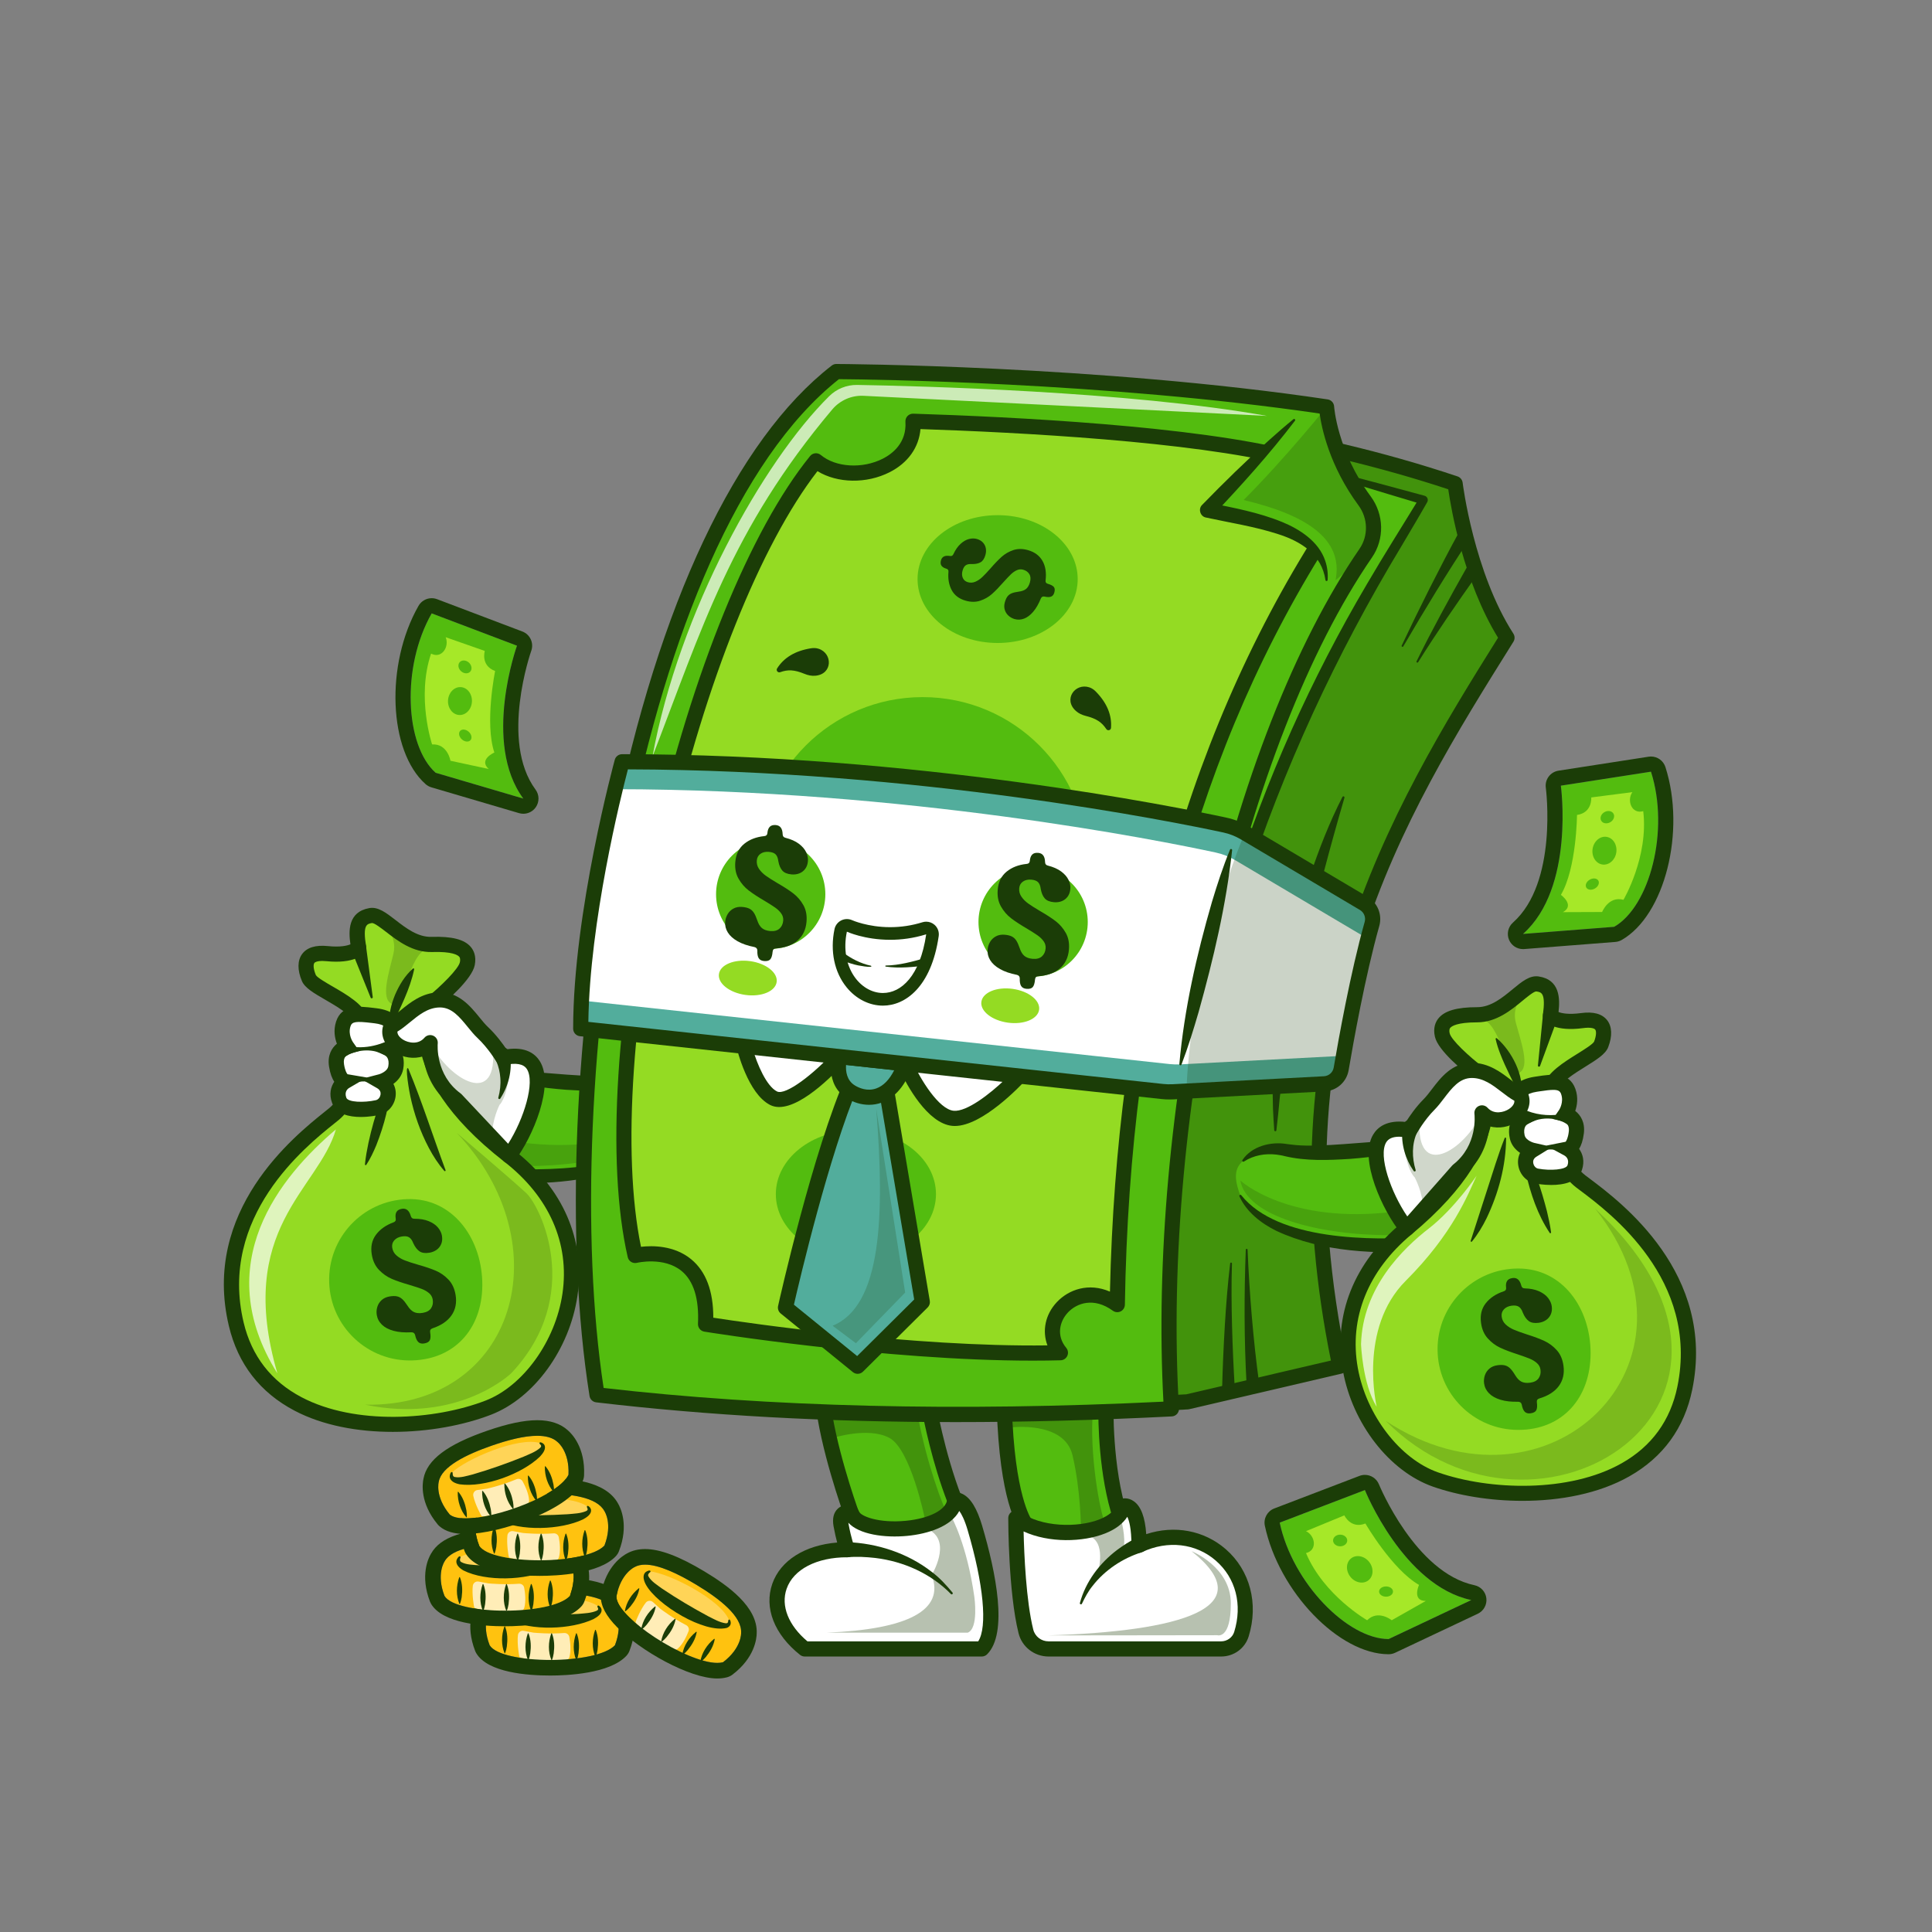 <?xml version="1.0" encoding="utf-8"?>
<!-- Generator: Adobe Illustrator 27.5.0, SVG Export Plug-In . SVG Version: 6.00 Build 0)  -->
<svg version="1.1" id="Layer_1" xmlns="http://www.w3.org/2000/svg" xmlns:xlink="http://www.w3.org/1999/xlink" x="0px" y="0px"
	 viewBox="0 0 4000 4000" style="enable-background:new 0 0 4000 4000;" xml:space="preserve">
<rect x="0" y="0" width="4000" height="4000" fill="#808080" stroke="none"/>
<g>
	<g>
		<!-- <rect style="fill:#66FEFF;" width="4000" height="4000"/> -->
	</g>
	<g>
		<g>
			<g>
				<g>
					<g>
						<path style="fill:#53BC0F;" d="M1393.274,2260.101c0,0-30.292-34.878-91.614-21.462c-61.322,13.416-203.388-5.54-203.388-5.54
							l-93.447,122.153l10.195,76.979c145.608,12.064,330.455-7.854,384.254-99.566"/>
					</g>
					<g style="opacity:0.21;">
						<path style="fill:#1B3D07;" d="M1399.274,2301.086c0,0-99.545,92.274-320.897,64.233l-14.592,22.968l22.449,26.042
							C1240.338,2414.329,1386.434,2374.168,1399.274,2301.086z"/>
					</g>
					<g>
						<path style="fill:#1B3D07;" d="M1391.582,2261.571c-20.103-12.913-43.857-16.922-67.073-14.188
							c-12.086,1.378-24.008,5.306-36.189,7.062c-38.477,5.65-77.425,4.418-116.013,1.816c-25.457-1.956-50.608-4.724-75.911-9.112
							l13.135-5.438c-26.427,35.924-64.842,87.108-92.274,123.051c0.001,0,3.087-11.566,3.087-11.566
							c3.463,25.66,6.699,51.343,8.799,77.163c0.017,0.002-13.005-12.354-12.93-12.323c111.645,7.357,305.483,7.989,381.126-86.505
							c1.411-2.188,5.102-0.081,3.869,2.268c-23.091,49.542-76.791,75.684-126.604,91.013
							c-84.302,25.046-173.601,28.866-260.759,21.615c-6.996-0.136-12.295-5.677-12.947-12.328
							c-2.39-12.738-4.363-25.532-6.326-38.326c-1.77-12.821-3.682-25.623-5.266-38.467c-0.583-4.25,0.649-8.412,3.086-11.569
							c28.035-35.857,66.408-86.415,94.62-121.253c3.283-4.172,8.21-5.76,13.134-5.439c43.728,3.495,105.387,9.176,148.589,9.601
							c15.25,0.136,30.151,0.141,44.907-1.988c9.622-1.18,20.142-2.869,29.883-2.637c27.576,0.334,56.219,11.99,71.441,34.608
							C1396.327,2260.865,1393.618,2263.235,1391.582,2261.571L1391.582,2261.571z"/>
					</g>
				</g>
				<g>
					<g>
						<g>
							<path style="fill:#94DB23;" d="M892.779,2078.446c0,0,69.41-55.954,74.785-83.381c5.375-27.427-14.935-41.571-73.667-39.689
								s-99.795-64.549-126.508-59.8s-32.091,23.221-24.784,66.984c0,0-13.402,17.172-65.356,11.828
								c-51.955-5.343-46.968,28.76-37.701,50.656c9.267,21.896,93.308,48.404,107.831,86.485
								c14.523,38.08-5.903,153.982-56.362,195.313s-259.478,193.126-201.898,434.754
								c57.58,241.628,372.596,230.496,521.943,172.759c149.347-57.737,277.45-339.032,42.862-521.415
								S892.779,2078.446,892.779,2078.446z"/>
						</g>
					</g>
					<g style="opacity:0.21;">
						<path style="fill:#1B3D07;" d="M790.008,1908.868c0,0,34.063,26.163,24.443,66.185c-9.619,40.022-26.756,92.58-3.441,103.223
							c23.315,10.643,36.216-104.002,72.904-113.236c36.689-9.233-43.709-28.709-43.709-28.709"/>
					</g>
					<g>
						<g>
							<path style="fill:#1B3D07;" d="M813.227,2964.559c-71.934,0.005-144.551-12.974-203.408-43.911
								c-71.431-37.554-117.178-96.572-135.967-175.415c-56.885-238.706,135.127-392.681,198.228-443.281
								c3.379-2.715,6.396-5.132,8.989-7.256c45.298-37.1,64.004-145.176,51.646-177.573c-6.333-16.606-35.776-33.652-59.434-47.349
								c-23.565-13.643-42.178-24.419-48.184-38.613c-9.614-22.71-9.448-42.598,0.464-56.011
								c9.961-13.481,27.925-18.984,53.296-16.377c25.747,2.651,39.844-0.801,46.675-3.647c-3.979-27.456-5.322-67.1,39.107-75.005
								c18.164-3.232,34.853,9.697,54.194,24.658c21.709,16.787,46.235,35.737,74.561,34.907
								c42.183-1.353,68.066,5.259,81.289,20.811c5.806,6.826,11.948,18.887,8.281,37.588
								c-5.713,29.175-57.622,74.024-77.559,90.327c-3.511,8.12-13.145,35.786-4.063,78.594
								c10.127,47.759,46.489,123.57,162.217,213.54c102.109,79.385,148.97,186.845,131.953,302.583
								c-16.221,110.337-89.741,211.436-178.789,245.864C960.033,2950.911,886.991,2964.559,813.227,2964.559z M667.031,1989.524
								c-9.468,0-14.561,2.031-16.226,4.282c-2.354,3.184-2.275,12.183,3.198,25.117c2.778,5.024,22.173,16.255,35.005,23.682
								c29.404,17.026,62.734,36.323,73.037,63.33c17.398,45.615-6.216,168.106-61.084,213.047
								c-2.666,2.182-5.767,4.668-9.243,7.456c-59.263,47.525-239.609,192.149-187.329,411.519
								c16.592,69.639,56.982,121.758,120.039,154.902c110.918,58.316,275.615,47.583,380.977,6.855
								c77.739-30.059,144.629-123.061,159.053-221.152c15.298-104.058-27.378-201.094-120.166-273.233
								c-242.427-188.476-168.496-328.638-165.234-334.512c0.982-1.763,2.295-3.325,3.867-4.59
								c31.245-25.205,66.602-60.728,69.233-74.18c1.528-7.783-0.591-10.278-1.392-11.216c-2.881-3.384-14.141-11.143-56.367-9.771
								c-39.697,1.177-71.46-23.423-94.771-41.455c-9.849-7.622-24.814-19.058-29.512-18.579
								c-10.518,1.875-19.619,3.491-12.026,48.945c0.723,4.341-0.405,8.779-3.11,12.246c-3.135,4.009-21.631,23.677-79.336,17.783
								C672.446,1989.671,669.579,1989.524,667.031,1989.524z M730.947,1952.078L730.947,1952.078L730.947,1952.078z"/>
						</g>
					</g>
					<g>
						<g>
							<path style="fill:#FFFFFF;" d="M819.419,2124.104c0,0-10.352-17.364-41.616-21.004c-31.265-3.64-58.811-8.704-67.074,16.944
								c-8.263,25.648,7.478,47.046,7.478,47.046s-26.365,7.517-21.472,38.691s17.811,33.371,17.811,33.371
								s-21.975,12.888-12.179,39.118c9.796,26.23,65.979,17.778,79.125,14.87c23.003-5.089,32.418-39.332,7.232-53.755
								c0,0,26.591-6.922,30.614-28.83c5.304-28.89-14.103-39.146-14.103-39.146S841.004,2146.727,819.419,2124.104z"/>
						</g>
						<g>
							<path style="fill:#1B3D07;" d="M746.923,2312.576c-23.481,0-50.542-5.474-59.258-28.813
								c-6.958-18.623-2.666-33.648,4.356-44.073c-4.468-6.885-8.506-16.899-10.796-31.479
								c-3.647-23.252,5.606-38.481,16.289-47.319c-4.277-11.236-7.554-27.573-1.729-45.664
								c11.724-36.372,48.545-31.948,78.13-28.398l5.698,0.679c33.135,3.862,47.954,20.942,52.129,26.802
								c9.697,10.771,10.869,21.821,10.102,29.292c-1.177,11.465-7.617,21.313-14.014,28.472
								c6.167,9.531,10.264,23.247,6.943,41.319c-2.539,13.818-10.982,23.857-20.308,30.669c4.248,8.066,5.879,17.383,4.414,26.997
								c-2.822,18.501-16.484,33.535-33.999,37.412C781.244,2309.271,765.16,2312.576,746.923,2312.576z M751.088,2235.921
								l-28.604,16.772c-2.969,1.904-9.932,7.979-5.415,20.088c3.54,9.478,36.289,10.503,61.04,5.034
								c5.679-1.255,9.028-6.836,9.736-11.489c0.601-3.926-0.117-9.419-6.924-13.32L751.088,2235.921z M719.511,2224.075
								l39.756,6.763l25.503-6.641c0.063-0.02,17.021-5.005,19.126-16.475c2.939-16.001-4.814-21.685-6.401-22.661l-25.366-11.431
								l24.19-15.142c5.61-3.935,13.745-12.461,14.302-18.12c0.083-0.81,0.249-2.49-2.559-5.43l-1.538-1.611l-0.508-1.025
								c-1.191-1.597-9.16-11.181-30.029-13.613l-5.81-0.693c-33.491-4.014-41.392-2.803-44.512,6.86
								c-5.596,17.383,4.824,32.422,5.268,33.052l12.783,18.086l-21.206,6.191c-3.691,1.226-12.666,5.903-10.269,21.162
								C714.443,2217.381,718.119,2222.561,719.511,2224.075z"/>
						</g>
						<g>
							<path style="fill:#1B3D07;" d="M699.761,2159.358c35.245,14.499,73.203,10.376,106.875-6.206
								c0-0.001-2.803,36.515-2.803,36.515c-21.236-16.896-49.889-18.351-74.495-9.529c-7.986,3.161-16.235,7.597-22.603,15.172
								L699.761,2159.358L699.761,2159.358z"/>
						</g>
						<g>
							<path style="fill:#1B3D07;" d="M705.828,2221.372c29.568,13.247,61.588,14.677,91.465-0.042c0-0.001-7.673,35.81-7.673,35.81
								c-16.364-24.331-52.669-22.646-72.676-4.479c-1.379,1.35-2.952,2.86-3.794,4.595L705.828,2221.372L705.828,2221.372z"/>
						</g>
						<g>
							<path style="fill:#FFFFFF;" d="M890.607,2158.763c0.051-0.054,0.051-0.054,0.051-0.054s0.002,0.052-0.047,0.158
								c-0.301,3.674-5.382,65.657,53.37,108.74l74.867,85.333l35.098,40.019c47.106-62.231,103.534-217.465,0.85-205.432
								c-4.226,0.449-8.755,1.223-13.588,2.32c0,0-4.258-7.087-11.378-16.909c-7.504-10.386-18.194-23.81-30.499-35.351
								c-23.963-22.526-45.602-68.892-90.469-67.454c-44.867,1.438-70.812,41.214-99.471,55.115
								C793.7,2161.555,859.626,2194.933,890.607,2158.763z"/>
						</g>
						<g style="opacity:0.21;">
							<path style="fill:#1B3D07;" d="M943.981,2267.608l74.867,85.333c-0.58-34.425,15.339-65.296,15.339-65.296
								c21.563-22.99,22.262-99.176,22.262-99.176l-1.653-0.941l-24.965-14.59l-9.868-5.756
								c13.379,128.395-89.736,69.774-129.304-8.472c0,0,0,0-0.051,0.054c0.002,0.052,0.002,0.052,0.003,0.104
								C890.31,2162.542,885.229,2224.525,943.981,2267.608z"/>
						</g>
						<g>
							<path style="fill:#1B3D07;" d="M1053.925,2408.631c-4.316,0.005-8.457-1.777-11.431-4.937l-108.677-115.513
								c-41.231-30.83-53.984-73.179-57.686-101.299c-19.717,6.567-41.816,2.514-58.354-7.803
								c-22.974-14.321-32.129-38.462-22.783-60.068c1.489-3.448,4.17-6.25,7.554-7.891c8.135-3.95,16.934-11.172,26.245-18.819
								c19.937-16.362,44.746-36.733,79.57-37.847c40.825-1.221,65.112,28.311,84.502,52.119c6.05,7.427,11.768,14.438,17.227,19.56
								c17.08,16.021,31.055,35.19,38.569,46.357c39.761-5.942,59.175,9.316,68.569,23.887
								c32.222,49.99-15.195,159.033-50.796,206.035c-2.788,3.682-7.061,5.948-11.675,6.196
								C1054.482,2408.626,1054.203,2408.631,1053.925,2408.631z M906.308,2160.169c-0.254,2.866-5.01,65.283,47.256,103.574
								c0.771,0.566,1.494,1.206,2.153,1.904l96.357,102.417c32.676-51.333,56.235-127.588,38.77-154.677
								c-6.963-10.811-22.515-13.574-46.191-8.213c-6.641,1.504-13.447-1.431-16.929-7.241
								c-0.166-0.274-17.085-28.242-39.106-48.897c-6.997-6.563-13.354-14.37-20.088-22.636
								c-16.997-20.865-33.066-40.591-57.666-40.591c-0.493,0-0.991,0.01-1.494,0.024c-24.16,0.771-42.715,16.006-60.654,30.732
								c-8.711,7.148-17.026,13.98-25.947,19.277c-0.371,8.364,8.506,14.658,11.616,16.597c10.762,6.714,31.455,11.196,44.355-3.911
								c4.453-5.21,11.763-6.934,18.066-4.263C903.095,2146.936,906.938,2153.367,906.308,2160.169z"/>
						</g>
						<g>
							<path style="fill:#1B3D07;" d="M1056.062,2184.852c4.942,31.017-3.307,63.62-20.283,89.625
								c-1.321,2.204-4.903,0.545-4.068-1.885c3.663-13.455,5.243-27.337,4.138-41.075c-0.866-11.487-3.346-22.669-7.773-33.157
								c-0.552-1.305-1.326-2.966-1.763-3.48c-5.913-6.964-5.063-17.405,1.902-23.32c9.024-8.069,24.34-2.923,26.816,8.816
								C1055.032,2180.376,1056.062,2184.852,1056.062,2184.852L1056.062,2184.852z"/>
						</g>
					</g>
					<g>
						<path style="fill:#1B3D07;" d="M757.783,1958.564l13.957,105.869c0.405,2.539-3.446,3.565-4.336,1.141
							c0,0-39.978-99.018-39.978-99.018c-3.271-8.102,0.645-17.323,8.747-20.594C745.57,1942.008,756.583,1948.475,757.783,1958.564
							L757.783,1958.564z"/>
					</g>
					<g>
						<path style="fill:#1B3D07;" d="M845.332,2212.351c28.341,68.315,51.33,141.129,77.196,210.458
							c0.557,1.486-1.566,2.767-2.587,1.487c-12.593-14.48-23.054-30.671-31.995-47.527c-17.807-33.7-30.506-69.927-38.416-107.145
							C848.352,2265.794,837.171,2203.052,845.332,2212.351L845.332,2212.351z"/>
					</g>
					<g>
						<path style="fill:#1B3D07;" d="M808.85,2239.446c-1.278,45.495-13.223,89.525-29.767,131.616
							c-5.836,13.908-12.196,27.696-20.694,40.588c-0.469,0.71-1.423,0.906-2.134,0.438c-0.491-0.325-0.735-0.894-0.684-1.442
							c1.484-15.287,4.258-29.968,7.295-44.603c3.159-14.585,6.741-29.043,10.845-43.357c8.431-28.886,17.878-57.194,32.243-83.986
							C806.651,2237.329,808.918,2237.885,808.85,2239.446L808.85,2239.446z"/>
					</g>
					<g>
						<path style="fill:#1B3D07;" d="M857.488,2006.785c-8.564,41.609-29.262,80.25-46.599,118.594
							c-0.535,1.368-2.707,1.18-2.977-0.269c-4.597-22.343,1.717-45.056,10.017-65.501c8.782-20.36,20.21-39.293,36.975-54.331
							C855.978,2004.29,857.83,2005.365,857.488,2006.785L857.488,2006.785z"/>
					</g>
					<g>
						<path style="fill:#53BC0F;" d="M998.483,2652.854c2.955,92.226-52.38,160.793-144.606,163.748s-169.385-69.413-172.34-161.638
							c-2.955-92.226,69.413-169.385,161.638-172.34C935.401,2479.667,995.527,2560.628,998.483,2652.854z"/>
					</g>
					<g>
						<g>
							<path style="fill:#1B3D07;" d="M865.996,2778.503c-2.931-2.85-5.111-7.641-6.551-14.383
								c-0.972-3.882-3.523-5.802-7.663-5.771c-14.159,0.813-26.375-0.167-36.654-2.947c-10.274-2.774-18.366-6.995-24.267-12.68
								c-5.905-5.676-9.492-12.392-10.775-20.151c-0.929-5.624-0.573-11.194,1.082-16.708c1.653-5.506,4.633-10.231,8.954-14.158
								c4.313-3.932,9.868-6.459,16.665-7.582c5.944-0.982,10.955-1.051,15.023-0.198c4.07,0.86,7.771,2.808,11.111,5.858
								c3.341,3.05,6.919,7.533,10.736,13.448c4.131,6.514,8.595,10.933,13.398,13.248c4.8,2.316,10.864,2.866,18.191,1.659
								c8.178-1.355,13.949-4.566,17.308-9.645c3.358-5.086,4.478-11.024,3.355-17.821c-0.898-5.418-3.462-9.903-7.705-13.46
								c-4.243-3.557-9.215-6.413-14.915-8.577c-5.705-2.169-14.068-4.906-25.087-8.211c-15.001-4.285-27.375-8.52-37.115-12.685
								c-9.748-4.171-18.54-10.331-26.373-18.474c-7.839-8.142-12.836-18.748-14.993-31.81c-2.65-16.03,0.242-29.71,8.681-41.034
								c8.441-11.317,20.473-19.857,36.106-25.608c3.825-1.281,5.421-3.836,4.789-7.665c-0.963-5.835-0.447-10.479,1.547-13.917
								c1.994-3.438,5.754-5.612,11.277-6.528c8.921-1.47,15.016,3.416,18.295,14.654c0.567,2.092,1.438,3.607,2.638,4.553
								c1.19,0.949,2.82,1.415,4.892,1.4c11.557-0.053,21.458,1.612,29.71,4.992c8.251,3.388,14.626,7.788,19.118,13.208
								c4.496,5.419,7.235,11.104,8.222,17.054c1.052,6.367,0.54,12.046-1.529,17.021c-2.07,4.982-5.251,9.003-9.541,12.057
								c-4.3,3.056-9.264,5.044-14.888,5.97c-8.711,1.441-15.55,0.474-20.527-2.907c-4.976-3.374-9.254-8.965-12.838-16.775
								c-2.292-5.949-5.202-10.025-8.731-12.22c-3.527-2.203-8.531-2.767-15.008-1.7c-6.797,1.123-12.051,3.826-15.766,8.089
								c-3.71,4.269-5.075,9.38-4.09,15.323c1.053,6.374,3.993,11.67,8.838,15.884c4.846,4.221,10.558,7.616,17.149,10.183
								c6.588,2.567,15.614,5.521,27.074,8.861c14.982,4.176,27.347,8.356,37.089,12.521c9.746,4.178,18.477,10.289,26.188,18.341
								c7.711,8.052,12.658,18.67,14.832,31.834c2.666,16.14-0.114,30.183-8.342,42.123c-8.226,11.947-21.388,20.936-39.477,26.979
								c-3.936,1.308-5.552,4.031-4.868,8.174c1.245,7.541,1.008,13.033-0.714,16.484c-1.723,3.444-5.609,5.669-11.662,6.67
								C872.984,2782.337,868.92,2781.341,865.996,2778.503z"/>
						</g>
					</g>
					<g style="opacity:0.7;">
						<path style="fill:#FFFFFF;" d="M574.331,2843.5c-142.44-227.559,6.571-408.243,121.123-505.172
							C659.228,2463.37,486.582,2542.986,574.331,2843.5z"/>
					</g>
					<g style="opacity:0.21;">
						<path style="fill:#1B3D07;" d="M945.644,2345.433c0,0,115.271,97.927,144.172,125.033
							c28.902,27.107,119.972,211.391-31.149,372.518c0,0-108.404,105.407-302.641,65.294
							C1067.619,2914.058,1164.878,2576.632,945.644,2345.433z"/>
					</g>
				</g>
				<g>
					<g>
						<path style="fill:#53BC0F;" d="M2122.918,3154.953c0,0-37.908-47.657-43.611-242.232
							c-5.702-194.575,210.484-8.646,210.484-8.646s-4.162,134.212,30.052,237.466s-168.997,70.047-168.997,70.047"/>
					</g>
					<g style="opacity:0.32;">
						<path style="fill:#1B3D07;" d="M2090.712,2955.528c0,0,112.751-15.177,129.858,57.594
							c17.107,72.771,17.366,150.212,17.366,150.212s60.17,1.991,51.855-6.331c-8.315-8.322-32.674-125.98-28.009-222.49h-182.587"
							/>
					</g>
					<g>
						<path style="fill:#1B3D07;" d="M2217.026,3232.508c-33.481,0-62.388-4.399-68.711-5.435
							c-8.55-1.396-14.346-9.458-12.954-18.008c1.396-8.55,9.492-14.351,18.008-12.959c45.825,7.451,126.777,9.61,148.916-16.357
							c2.437-2.856,9.858-11.563,2.666-33.271c-30.381-91.689-31.338-204.785-30.986-235.225
							c-44.653-36.899-121.812-84.805-156.382-68.32c-20.073,9.575-23.364,42.988-22.593,69.331
							c5.376,183.54,40.039,232.686,40.391,233.159c5.396,6.782,4.18,16.533-2.603,21.929c-6.787,5.4-16.743,4.15-22.134-2.632
							c-4.214-5.293-41.328-57.348-47.021-251.538c-1.519-51.885,12.095-85.049,40.464-98.579
							c66.108-31.504,182.842,66.319,195.933,77.578c3.594,3.091,5.596,7.642,5.454,12.378
							c-0.044,1.313-3.652,132.725,29.263,232.046c10.542,31.826,1.147,52.109-8.589,63.521
							C2303.915,3226.175,2257.182,3232.503,2217.026,3232.508z"/>
					</g>
					<g>
						<path style="fill:#53BC0F;" d="M1921.714,2904.075c0,0,17.625,105.674,54.95,201.664s0.518,121.415-6.221,121.415
							c-6.739,0-166.785-21.42-171.708-26.348c-4.923-4.927-36.688-69.124-36.688-69.124s-49.248-135.943-59.097-235.565
							C1693.101,2796.495,1921.714,2904.075,1921.714,2904.075z"/>
					</g>
					<g style="opacity:0.32;">
						<path style="fill:#1B3D07;" d="M1723.687,2977.32c0,0,74.649-24.127,118.194,0c43.545,24.127,72.316,164.221,72.316,164.221
							s56.625,0.856,47.99-7.787c-8.635-8.643-44.491-108.18-61.209-199.241l-188.696-6.037"/>
					</g>
					<g>
						<path style="fill:#1B3D07;" d="M1970.444,3242.844c-5.991,0-60.142-7.363-88.77-11.484
							c-87.129-12.549-89.585-15.005-94.038-19.463c-1.846-1.846-6.743-6.748-39.648-73.257c-0.259-0.527-0.488-1.064-0.688-1.616
							c-2.036-5.625-50.029-138.941-59.961-239.365c-2.651-26.807,8.935-41.011,19.121-48.203
							c51.782-36.543,193.96,27.261,221.934,40.425c4.658,2.192,7.944,6.533,8.794,11.611c0.176,1.04,17.827,105.273,54.102,198.564
							c27.28,70.156,17.847,107.041,5.132,125.63C1989.179,3236.267,1979.223,3242.844,1970.444,3242.844z M1808.764,3187.669
							c23.784,5.664,136.094,21.143,158.921,23.521c4.907-4.78,22.222-28.101-5.645-99.766
							c-31.899-82.041-49.395-169.59-54.346-196.538c-62.949-28.54-156.982-58.267-183.14-39.795
							c-2.022,1.43-7.402,5.229-5.996,19.482c9.16,92.569,53.911,219.629,57.954,230.962
							C1788.573,3149.885,1803.007,3177.913,1808.764,3187.669z"/>
					</g>
					<g>
						<g>
							<path style="fill:#FFFFFF;" d="M2358.204,3199.135c125.383-58.952,253.776,49.788,212.018,184.345
								c-5.67,18.271-22.939,30.466-42.054,30.466h-357.155c-22.102,0-41.642-14.867-46.992-36.331
								c-20.868-83.723-20.868-234.517-20.868-234.517c68.428,50.849,212.882,32.574,222.91-24.906
								C2326.064,3118.192,2358.204,3107.685,2358.204,3199.135z"/>
						</g>
						<g style="opacity:0.32;">
							<path style="fill:#1B3D07;" d="M2319.843,3141.542c0,0,12.701,42.806,5.702,66.415s-52.368,57.594-52.368,51.368
								s19.191-68.49-21.244-80.424"/>
						</g>
						<g>
							<path style="fill:#1B3D07;" d="M2528.168,3429.637h-357.153c-29.561,0-55.142-19.834-62.217-48.228
								c-21.089-84.614-21.333-232.075-21.333-238.311c0-5.927,3.345-11.352,8.643-14.019c5.303-2.656,11.65-2.109,16.401,1.426
								c42.202,31.362,119.023,33.096,164.292,15.044c19.795-7.896,31.802-18.57,33.809-30.054
								c0.996-5.718,5.063-10.415,10.576-12.217c2.246-0.737,14.043-3.926,26.572,5.156c14.624,10.601,22.993,32.9,25.4,67.866
								c58.228-19.209,119.609-8.052,164.624,31.118c50.269,43.745,68.442,112.988,47.427,180.708
								C2577.499,3412.957,2554.574,3429.637,2528.168,3429.637z M2119.247,3170.652c1.089,47.036,5.122,143.486,20,203.169
								c3.584,14.39,16.646,24.438,31.768,24.438h357.153c12.388,0,23.521-7.993,27.075-19.434
								c17.534-56.509,3.311-111.738-38.057-147.739c-41.128-35.786-99.492-42.583-152.31-17.754
								c-4.849,2.285-10.547,1.929-15.083-0.952c-4.536-2.881-7.28-7.876-7.28-13.247c0-34.307-4.741-50.957-8.56-58.804
								c-8.823,14.082-24.39,25.933-45.532,34.365C2242.314,3193.084,2171.84,3194.91,2119.247,3170.652z M2373.891,3199.134h0.049
								H2373.891z"/>
						</g>
						<g>
							<path style="fill:#1B3D07;" d="M2363.501,3213.903c-39.358,12.42-76.004,36.765-101.428,69.539
								c-9.045,11.053-15.727,23.764-22.019,36.805c-0.993,2.568-5.083,1.266-4.236-1.469
								c11.818-44.061,40.69-82.243,76.902-109.675c12.785-9.514,25.564-17.965,40.239-24.759
								C2373.789,3175.981,2384.985,3207.152,2363.501,3213.903L2363.501,3213.903z"/>
						</g>
						<g style="opacity:0.32;">
							<path style="fill:#1B3D07;" d="M2467.068,3211.588c0,0,81.259,32.559,81.259,107.924s-27.993,66.026-27.993,66.026
								s-356.007,0.525-350.825,0.368C2443.221,3377.626,2614.496,3329.2,2467.068,3211.588z"/>
						</g>
					</g>
					<g>
						<g>
							<path style="fill:#FFFFFF;" d="M1666.145,3413.946c-105.406-83.816-59.097-205.471,88.128-205.471
								c0,0-6.998-18.16-12.96-50.849c-5.962-32.688,20.736-25.943,20.736-25.943c14.182,51.39,208.914,45.143,214.616-25.943
								c0,0,22.291-8.172,41.731,57.594c19.44,65.766,55.209,209.622,14.256,250.612H1666.145z"/>
						</g>
						<g style="opacity:0.32;">
							<path style="fill:#1B3D07;" d="M1970.443,3141.542c0,0,31.363,56.038,46.785,164.221c0,0,9.461,65.637-13.608,74.458
								h-291.339c166.345-6.805,244.683-46.179,216.654-119.34c0,0,41.508-67.453-4.111-92.877"/>
						</g>
						<g>
							<path style="fill:#1B3D07;" d="M2032.651,3429.637h-366.504c-3.545,0-6.987-1.201-9.766-3.408
								c-53.32-42.398-74.78-97.417-57.407-147.178c16.851-48.276,67.402-79.961,134.302-85.425
								c-2.305-8.574-4.941-19.717-7.398-33.188c-2.974-16.294-0.044-28.701,8.701-36.88c12.256-11.47,29.395-7.569,31.314-7.085
								c5.474,1.382,9.78,5.596,11.279,11.035c3.34,12.1,43.174,26.377,97.993,21.157c48.838-4.634,84.146-22.802,85.859-44.18
								c0.493-6.104,4.487-11.367,10.239-13.477c2.373-0.869,10.972-3.276,21.919,2.237c16.484,8.286,29.648,29.756,40.254,65.639
								c28.774,97.324,53.921,222.505,10.313,266.153C2040.805,3427.981,2036.816,3429.637,2032.651,3429.637z M1671.743,3398.26
								h353.506c19.478-29.731,11.265-118.291-21.899-230.479c-6.362-21.518-12.598-33.218-17.227-39.526
								c-16.807,31.719-64.106,47.485-107.993,51.646c-46.548,4.419-99.36-2.847-121.728-27.266
								c0.088,0.664,0.205,1.392,0.347,2.173c5.571,30.556,12.109,47.881,12.173,48.052c1.841,4.82,1.196,10.254-1.733,14.502
								c-2.93,4.253-7.754,6.802-12.915,6.802c-63.472,0-111.631,24.995-125.674,65.229
								C1616.249,3324.759,1632.363,3365.154,1671.743,3398.26z"/>
						</g>
						<g>
							<path style="fill:#1B3D07;" d="M1753.345,3192.814c62.727,2.14,125.638,22.689,175.303,61.257
								c16.626,12.26,30.483,27.673,43.489,43.223c1.75,2.043-1.283,5.014-3.262,3.055c-41.589-42.577-98.104-67.642-156.721-74.758
								c-18.502-2.078-38.893-3.271-57.258-1.423C1733.073,3225.677,1731.359,3193.518,1753.345,3192.814L1753.345,3192.814z"/>
						</g>
					</g>
				</g>
			</g>
			<g>
				<g>
					<path style="fill:#53BC0F;" d="M2773.967,2828.683l-315.432,73.665l-31.705,1.727l-159.259,8.633l-766.317-84.025
						c-153.347-599.315,5.912-1363.801,270.803-1970.649c0,0,363.199-39.658,816.491,37.879
						c135.716,23.177,279.541,56.923,424.098,105.318c0,0,22.602,187.564,107.411,319.094
						C2883.471,1698.592,2626.427,2123.737,2773.967,2828.683z"/>
				</g>
				<g style="opacity:0.32;">
					<path style="fill:#1B3D07;" d="M2773.967,2828.683l-315.432,73.665l-31.705,1.727c2.407-86.431-3.244-299.422-3.244-299.422
						c46.617-849.295,414.367-1382.479,523.295-1569.467l-377.011-107.463c0,0,6.592-12.504,18.678-31.81
						c135.716,23.177,279.541,56.923,424.098,105.318c0,0,22.602,187.564,107.411,319.094
						C2883.471,1698.592,2626.427,2123.737,2773.967,2828.683z"/>
				</g>
				<g>
					<path style="fill:#1B3D07;" d="M2267.577,2928.416c-0.571,0-1.143-0.029-1.714-0.093l-766.299-84.058
						c-6.494-0.713-11.87-5.376-13.491-11.709c-72.851-284.644-80.176-617.329-21.758-988.818
						c51.431-327.09,152.876-670.122,293.359-992.007c2.251-5.156,7.09-8.716,12.681-9.321
						c6.172-0.679,623.931-64.897,1247.3,143.926c5.747,1.924,9.873,6.987,10.596,13.003c0.225,1.841,23.188,185.61,105.015,312.476
						c3.301,5.112,3.345,11.67,0.117,16.831c-230.854,369.072-492.515,787.392-344.033,1496.802
						c1.748,8.35-3.486,16.563-11.792,18.501l-315.469,73.677c-0.894,0.21-1.802,0.342-2.72,0.39l-190.942,10.381
						C2268.144,2928.411,2267.861,2928.416,2267.577,2928.416z M1513.827,2814.251l754.185,82.729l188.281-10.234l299.238-69.888
						c-63.208-312.398-52.559-596.987,32.461-869.551c76.943-246.65,207.295-457.046,313.555-626.958
						c-71.538-116.196-97.29-267.158-103.115-307.329C2425.805,823.68,1860.419,865.779,1782.763,872.752
						C1483.017,1563.543,1382.787,2287.571,1513.827,2814.251z"/>
				</g>
				<g>
					<path style="fill:#1B3D07;" d="M2570.366,925.929c87.746,21.981,196.405,51.86,284.414,74.9
						c0,0.001,94.631,25.572,94.631,25.572c5.726,1.482,8.512,8.374,5.4,13.41c-17.246,30.535-35.332,60.316-52.922,90.383
						c-272.865,451.549-435.878,948.062-476.413,1474.575c-0.073,1.039-0.987,1.823-2.025,1.733
						c-0.999-0.085-1.748-0.946-1.709-1.94c1.396-30.859,2.617-74.474,5.186-104.59
						c28.926-454.364,172.061-899.016,403.141-1290.657c35.216-60.385,72.792-119.462,108.925-178.719l5.4,13.409
						c-83.732-24.809-197.908-59.887-281.426-85.383c-31.277-9.461-62.424-19.377-93.628-29.099
						c-0.984-0.307-1.536-1.355-1.228-2.34C2568.411,926.227,2569.407,925.683,2570.366,925.929L2570.366,925.929z"/>
				</g>
				<g>
					<path style="fill:#1B3D07;" d="M3044.397,1113.039c-48.688,73.501-94.632,149.038-139.036,225.272
						c-1.08,1.919-4.37,0.456-3.308-1.738c18.908-39.991,38.327-79.767,58.254-119.32c20.062-39.65,40.333-78.867,61.79-117.891
						C3031.266,1083.881,3054.069,1097.733,3044.397,1113.039L3044.397,1113.039z"/>
				</g>
				<g>
					<path style="fill:#1B3D07;" d="M3058.708,1189.182c-42.196,59.607-83.918,119.844-122.62,181.849
						c-1.141,1.935-4.344,0.299-3.276-1.8c16.072-32.975,33.147-65.467,50.532-97.779c17.439-32.303,35.164-64.377,53.333-96.376
						c3.572-6.291,11.567-8.495,17.859-4.923C3061.278,1173.925,3063.242,1182.933,3058.708,1189.182L3058.708,1189.182z"/>
				</g>
				<g>
					<path style="fill:#1B3D07;" d="M2580.938,2866.887c-5.199-93.174-5.205-186.356-1.695-279.496
						c0.042-1.031,0.911-1.835,1.941-1.794c0.979,0.038,1.753,0.834,1.797,1.794c1.921,46.388,4.854,92.692,8.809,138.87
						c3.983,46.012,8.803,92.377,15.181,137.994C2608.964,2882.032,2582.588,2884.821,2580.938,2866.887L2580.938,2866.887z"/>
				</g>
				<g>
					<path style="fill:#1B3D07;" d="M2530.278,2874.08c1.123-43.313,3.027-86.359,5.576-129.468
						c2.634-43.075,5.952-86.129,11.086-128.959c0.122-1.025,1.052-1.757,2.078-1.633c0.969,0.116,1.675,0.97,1.648,1.926
						c-1.396,42.981-0.969,85.964,0.134,128.92c1.192,42.958,3.024,86.003,5.637,128.756
						C2556.995,2891.558,2530.383,2892.145,2530.278,2874.08L2530.278,2874.08z"/>
				</g>
				<g>
					<path style="fill:#1B3D07;" d="M2783.521,1651.696c-59.543,204.168-109.93,410.96-134.059,622.426
						c-1.964,21.211-4.165,44.782-6.802,65.921c-0.096,1.265-1.251,2.231-2.522,2.061c-1.079-0.134-1.885-1.016-1.963-2.061
						c-1.116-14.755-1.89-29.552-2.6-44.379c-5.524-163.266,25.846-326.508,76.327-481.255
						c18.944-56.173,40.396-111.552,67.477-164.43c0.566-1.105,1.921-1.542,3.027-0.977
						C2783.402,1649.516,2783.851,1650.665,2783.521,1651.696L2783.521,1651.696z"/>
				</g>
				<g>
					<g>
						<path style="fill:#53BC0F;" d="M1731.588,769.283c0,0,534.692,1.557,1014.903,73.16c0,0,5.387,94.988,78.849,194.686
							c23.62,32.055,24.81,75.362,2.242,108.166c-277.866,403.906-437.709,1175.024-402.27,1771.577
							c-421.708,21.236-820.396,14.33-1189.242-29.057C1136.311,2260.633,1301.188,1102.876,1731.588,769.283z"/>
					</g>
					<g style="opacity:0.7;">
						<path style="fill:#FFFFFF;" d="M1774.794,796.975c122.095,2.073,562.882,12.929,848.466,64.148l-835.365-41.651
							c-24.865-1.24-48.833,9.306-64.879,28.339c-209.134,248.059-269.892,454.263-372.276,718.97
							c55.168-300.853,228.977-610.973,365.934-746.436C1732.135,805.052,1753.049,796.606,1774.794,796.975z"/>
					</g>
					<g>
						<path style="fill:#94DB23;" d="M2746.5,1099.801c-291.208,452.455-423.523,992.858-433.254,1601.224
							c-84.338-61.475-171.502,35.054-117.77,99.615c-319.879,8.58-734.716-59.12-734.716-59.12
							c8.528-180.606-145.813-142.203-145.813-142.203c-95.116-414.785,115.416-1326.183,374.447-1645.225
							c64.457,53.627,207.445,19.672,200.853-81.932c189.814,6.017,577.655,24.381,784.106,77.171L2746.5,1099.801z"/>
					</g>
					<g>
						<path style="fill:#1B3D07;" d="M1978.642,2944.309c-266.064,0-512.144-13.584-744.409-40.908
							c-6.977-0.82-12.559-6.182-13.667-13.12c-51.079-321.157-32.28-771.362,49.067-1174.932
							c93.643-464.575,254.287-804.966,452.339-958.472c2.759-2.139,6.142-3.335,9.658-3.286
							c5.361,0.015,541.338,2.373,1017.173,73.33c7.358,1.094,12.935,7.207,13.354,14.634c0.054,0.879,6.284,91.89,75.82,186.265
							c27.676,37.563,28.696,88.345,2.534,126.372c-264.59,384.604-436.348,1141.992-399.531,1761.748
							c0.249,4.18-1.187,8.286-3.979,11.406c-2.793,3.12-6.719,4.99-10.898,5.2
							C2270.551,2940.384,2121.698,2944.309,1978.642,2944.309z M1249.74,2873.606c343.384,39.575,733.149,49.111,1159.009,28.374
							c-15.62-292.358,14.409-627.744,84.883-946.528c74.028-334.868,188.037-625.747,321.021-819.053
							c18.579-27.007,17.798-63.159-1.948-89.956c-60.293-81.836-76.377-160.122-80.518-190.244
							c-444.814-65.122-938.208-70.752-995.229-71.187C1317.157,1117.22,1155.624,2254.837,1249.74,2873.606z"/>
					</g>
					<g>
						<path style="fill:#1B3D07;" d="M2138.124,2817.078c-308.047,0-675.977-59.428-679.893-60.063
							c-7.866-1.289-13.525-8.267-13.149-16.235c2.451-51.948-8.965-88.731-33.935-109.321
							c-36.46-30.069-91.89-17.041-92.451-16.904c-4.077,1.006-8.413,0.313-11.977-1.89c-3.574-2.207-6.133-5.747-7.07-9.839
							c-45.02-196.309-24.673-519.868,54.414-865.527c78.818-344.473,199.624-640.962,323.145-793.101
							c2.646-3.257,6.484-5.322,10.659-5.727c4.19-0.41,8.345,0.874,11.567,3.555c31.016,25.801,86.226,29.058,128.428,7.568
							c18.687-9.507,49.6-32.085,46.724-76.416c-0.283-4.414,1.304-8.75,4.385-11.929c3.076-3.184,7.427-4.907,11.777-4.775
							c206.255,6.538,582.822,25.317,787.49,77.651c4.502,1.147,8.257,4.233,10.269,8.418l72.144,150.474
							c2.358,4.917,1.997,10.698-0.952,15.283c-279.658,434.507-420.562,955.576-430.757,1592.974
							c-0.093,5.865-3.442,11.182-8.691,13.799c-5.244,2.617-11.504,2.09-16.245-1.362c-39.272-28.618-74.663-15.898-93.037,3.696
							c-16.968,18.096-24.609,47.744-3.423,73.198c3.843,4.619,4.712,11.03,2.236,16.509c-2.48,5.479-7.871,9.058-13.882,9.219
							C2176.952,2816.839,2157.66,2817.078,2138.124,2817.078z M1476.796,2728.152c71.611,11.031,413.516,61.06,691.826,57.334
							c-11.304-29.902-4.653-63.857,19.443-89.556c24.702-26.338,66.245-40.737,109.99-21.724
							c6.636-300.967,43.984-582.168,111.089-836.269c71.401-270.381,178.857-519.053,319.419-739.238l-65.181-135.942
							c-198.081-48.94-552.173-67.524-757.622-74.385c-3.228,37.983-25.762,69.907-63.662,89.199
							c-48.188,24.526-108.389,23.11-149.643-2.07c-117.476,151.821-231.953,437.354-307.793,768.799
							c-76.157,332.851-97.388,643.877-57.554,837.08c23.589-2.729,68.682-3.125,103.804,25.688
							C1461.523,2632.18,1476.928,2672.874,1476.796,2728.152z"/>
					</g>
					<g>
						<ellipse style="fill:#53BC0F;" cx="2065.479" cy="1198.905" rx="165.778" ry="132.311"/>
					</g>
					<g>
						<ellipse style="fill:#53BC0F;" cx="1772.059" cy="2472.354" rx="165.778" ry="132.311"/>
					</g>
					<g>
						<g>
							<path style="fill:#1B3D07;" d="M2176.007,1235.3c-3.307,1.235-7.85,1.169-13.644-0.196c-3.388-0.674-5.829,0.608-7.333,3.851
								c-4.592,11.351-9.866,20.524-15.83,27.521c-5.958,6.995-12.239,11.753-18.854,14.26c-6.61,2.514-13.176,2.834-19.706,0.972
								c-4.732-1.35-8.948-3.685-12.641-7.012c-3.687-3.323-6.275-7.393-7.745-12.215c-1.477-4.817-1.399-10.086,0.234-15.806
								c1.428-5.002,3.224-8.938,5.391-11.799c2.173-2.859,5.06-5.028,8.674-6.51s8.433-2.62,14.459-3.415
								c6.609-0.819,11.706-2.673,15.286-5.567c3.58-2.891,6.248-7.421,8.01-13.586c1.961-6.883,1.585-12.572-1.139-17.069
								c-2.73-4.498-6.951-7.564-12.671-9.197c-4.56-1.299-9.008-0.953-13.35,1.046c-4.342,1.999-8.407,4.825-12.2,8.475
								c-3.799,3.652-9.022,9.169-15.669,16.55c-8.882,10.127-16.755,18.221-23.601,24.286
								c-6.854,6.068-14.907,10.657-24.154,13.764c-9.248,3.113-19.371,3.099-30.362-0.04c-13.49-3.849-23.1-11.156-28.823-21.923
								c-5.717-10.766-7.941-23.309-6.66-37.633c0.412-3.458-0.993-5.647-4.215-6.567c-4.91-1.403-8.344-3.519-10.291-6.345
								c-1.947-2.825-2.256-6.562-0.932-11.212c2.146-7.505,8.208-10.459,18.191-8.87c1.842,0.33,3.346,0.209,4.527-0.378
								c1.18-0.578,2.146-1.679,2.898-3.301c4.224-9.039,9.179-16.153,14.863-21.346c5.69-5.189,11.477-8.541,17.366-10.047
								c5.889-1.508,11.337-1.548,16.345-0.122c5.358,1.53,9.601,4.025,12.72,7.476c3.124,3.455,5.089,7.422,5.888,11.897
								c0.798,4.484,0.517,9.093-0.836,13.824c-2.091,7.331-5.37,12.311-9.846,14.948c-4.47,2.638-10.413,3.913-17.831,3.828
								c-5.489-0.407-9.744,0.359-12.761,2.304c-3.022,1.94-5.309,5.637-6.867,11.086c-1.633,5.72-1.462,10.818,0.494,15.292
								c1.963,4.472,5.447,7.424,10.45,8.849c5.364,1.531,10.583,1.191,15.66-1.035c5.083-2.224,9.842-5.429,14.278-9.626
								c4.436-4.194,10.073-10.149,16.91-17.86c8.79-10.152,16.616-18.26,23.463-24.326c6.859-6.064,14.851-10.623,23.982-13.67
								c9.131-3.046,19.244-2.988,30.322,0.174c13.582,3.877,23.516,11.23,29.798,22.059c6.288,10.83,8.445,24.422,6.485,40.77
								c-0.432,3.555,1.097,5.821,4.582,6.817c6.346,1.812,10.545,4.025,12.603,6.642c2.052,2.616,2.354,6.47,0.901,11.564
								C2181.579,1231.261,2179.301,1234.065,2176.007,1235.3z"/>
						</g>
					</g>
					<g>
						<path style="fill:#1B3D07;" d="M2255.326,1423.068c-29.352-9.672-54.823,25.061-27.553,49.087
							c5.584,4.92,12.519,8.112,19.733,9.938c22.928,5.802,33.582,13.291,43,27.407c2.775,4.159,9.347,2.539,9.718-2.448
							c1.934-25.957-7.821-51.177-31.706-75.507C2264.823,1427.78,2260.337,1424.719,2255.326,1423.068z"/>
					</g>
					<g>
						<path style="fill:#1B3D07;" d="M1694.948,1343.207c29.345,9.696,29.142,52.767-7.072,55.845
							c-7.415,0.63-14.888-0.932-21.772-3.758c-21.879-8.983-34.897-9.305-50.867-3.566c-4.705,1.691-9.022-3.522-6.353-7.75
							c13.894-22.01,36.743-36.472,70.417-41.809C1684.511,1341.342,1689.938,1341.551,1694.948,1343.207z"/>
					</g>
					<g>
						<circle style="fill:#53BC0F;" cx="1910.114" cy="1785.26" r="341.969"/>
					</g>
					<g>
						<g>
							<path style="fill:#FFFFFF;" d="M1539.088,2160.365c0,0,21.663,92.747,62.523,113.372
								c40.861,20.625,137.028-86.051,137.028-86.051l135.4,14.627c0,0,47.454,108.393,99.211,113.063
								c51.757,4.67,137.759-88.726,137.759-88.726S1716.281,2097.582,1539.088,2160.365z"/>
						</g>
						<g>
							<path style="fill:#1B3D07;" d="M1976.84,2331.229c-1.684,0-3.354-0.073-5-0.225c-51.953-4.683-94.971-85.952-108.345-114.043
								l-118.643-12.813c-29.624,31.88-105.532,106.196-150.313,83.604c-46.074-23.257-68.35-113.594-70.737-123.818
								c-1.821-7.783,2.505-15.694,10.039-18.365c180.186-63.843,565.723,60.82,582.046,66.162c5.078,1.66,8.96,5.786,10.308,10.952
								c1.353,5.171-0.02,10.669-3.638,14.595C2113.481,2247.132,2034.345,2331.229,1976.84,2331.229z M1738.642,2171.99
								c0.557,0,1.123,0.034,1.685,0.093l135.396,14.624c5.591,0.606,10.43,4.156,12.69,9.307
								c16.948,38.623,55.352,100.942,86.25,103.73c26.729,2.281,74.014-33.916,107.09-65.708
								c-85.41-25.591-373.73-105.269-523.662-63.223c9.736,33.252,28.911,77.969,50.596,88.911
								c17.764,8.975,76.602-36.304,118.296-82.544C1729.975,2173.86,1734.223,2171.99,1738.642,2171.99z"/>
						</g>
						<g>
							<path style="fill:#52AD9C;" d="M1833.916,2247.534l75.643,448.301l-133.868,132.83l-149.434-121.415
								c0,0,70.566-316.875,141.651-477.54L1833.916,2247.534z"/>
						</g>
						<g>
							<path style="fill:#1B3D07;" d="M1775.688,2844.363c-3.491,0-6.997-1.162-9.893-3.516l-149.434-121.416
								c-4.614-3.75-6.714-9.79-5.425-15.596c2.896-12.998,71.724-320.234,142.617-480.478c3.14-7.085,10.981-10.835,18.447-8.799
								l66.006,17.822c5.918,1.597,10.366,6.494,11.387,12.539l75.645,448.301c0.849,5.029-0.801,10.161-4.424,13.755
								l-133.867,132.832C1783.705,2842.825,1779.702,2844.363,1775.688,2844.363z M1643.725,2701.219l130.923,106.372
								l118.081-117.168l-72.617-430.361l-43.179-11.655C1715.907,2393.098,1655.712,2648.992,1643.725,2701.219z"/>
						</g>
						<g>
							<path style="fill:#52AD9C;" d="M1738.64,2187.686c0,0-14.416,49.989,23.042,72.947c34.182,20.95,85.529,17.744,112.357-58.32
								L1738.64,2187.686z"/>
						</g>
						<g>
							<path style="fill:#1B3D07;" d="M1799.238,2287.385c-15.503,0-31.338-4.531-45.757-13.369
								c-47.109-28.877-30.645-88.169-29.922-90.679c2.119-7.329,9.209-12.071,16.768-11.255l135.396,14.624
								c4.771,0.518,9.038,3.184,11.597,7.241c2.554,4.058,3.115,9.063,1.519,13.584c-17.583,49.868-44.531,68.584-64.043,75.503
								C1816.591,2285.95,1807.968,2287.385,1799.238,2287.385z M1751.694,2204.885c-0.884,12.788,1.113,31.899,18.193,42.363
								c8.477,5.2,25.523,12.906,44.414,6.201c14.565-5.166,27.197-18.096,37.109-37.793L1751.694,2204.885z"/>
						</g>
					</g>
					<g>
						<g>
							<path style="fill:#FFFFFF;" d="M2840.517,1912.943c-2.668,9.365-5.284,19.097-7.848,28.985
								c-21.817,83.92-40.547,183.169-51.22,243.964c-1.779,10.15-3.349,19.201-4.656,26.944
								c-2.93,17.265-17.474,30.188-34.949,31.078l-313.287,16.533c-7.324,0.366-14.702,0.157-22.026-0.628l-1204.175-130.065
								c0-18.573,0.523-37.565,1.413-56.766c8.057-165.433,47.924-348.759,69.741-439.062c8.633-35.577,14.44-56.766,14.44-56.766
								c604.756,0,1134.957,106.731,1248.019,131.059c14.492,3.087,28.409,8.58,41.175,16.167l246.475,146.075
								C2838.215,1879.145,2845.173,1896.567,2840.517,1912.943z"/>
						</g>
						<g>
							<path style="fill:#52AD9C;" d="M2781.449,2185.892c-1.779,10.15-3.349,19.201-4.656,26.944
								c-2.93,17.265-17.474,30.188-34.949,31.078l-313.287,16.533c-7.324,0.366-14.702,0.157-22.026-0.628l-1204.175-130.065
								c0-18.573,0.523-37.565,1.413-56.766c8.423,0,13.917,0,13.917,0l1204.176,130.065c7.324,0.785,14.701,0.994,22.026,0.628
								L2781.449,2185.892z"/>
						</g>
						<g>
							<path style="fill:#52AD9C;" d="M2840.517,1912.943c-2.668,9.365-5.284,19.097-7.848,28.985
								c-2.145,0.157-3.296,0.209-3.296,0.209l-271.588-160.986c-12.766-7.586-26.631-13.027-41.175-16.167
								c-112.695-24.276-640.385-130.484-1243.101-131.059c8.633-35.577,14.44-56.766,14.44-56.766
								c604.756,0,1134.957,106.731,1248.019,131.059c14.492,3.087,28.409,8.58,41.175,16.167l246.475,146.075
								C2838.215,1879.145,2845.173,1896.567,2840.517,1912.943z"/>
						</g>
						<g>
							<circle style="fill:#53BC0F;" cx="1595.654" cy="1851.389" r="113.122"/>
						</g>
						<g>
							<path style="fill:#1B3D07;" d="M2421.347,2276.326c-5.522,0-11.045-0.293-16.504-0.884l-1204.185-130.083
								c-7.969-0.859-14.009-7.588-14.009-15.605c0-240.61,85.313-553.623,86.177-556.753c1.87-6.816,8.066-11.538,15.132-11.538
								c610.078,0,1149.385,109.458,1251.304,131.401c16.162,3.472,31.597,9.531,45.879,17.998l246.465,146.118
								c20.703,12.271,30.586,37.031,24.033,60.21c-28.96,102.524-53.97,242.724-63.379,298.242
								c-4.18,24.692-24.585,42.856-49.614,44.175l-313.242,16.509C2426.723,2276.258,2424.037,2276.326,2421.347,2276.326z
								 M1218.134,2115.672l1190.078,128.56c6.455,0.698,13.027,0.879,19.546,0.537l313.237-16.509
								c10.249-0.542,18.604-7.974,20.317-18.071c9.492-56.021,34.741-197.544,64.121-301.533
								c2.681-9.502-1.362-19.648-9.834-24.673l-246.47-146.118c-11.362-6.738-23.628-11.553-36.475-14.312
								c-100.698-21.68-630.713-129.253-1232.627-130.684C1285.131,1649.993,1220.976,1907.552,1218.134,2115.672z"/>
						</g>
						<g>
							<g>
								<path style="fill:#1B3D07;" d="M1570.806,1983.825c-2.134-3.487-3.06-8.668-2.786-15.557
									c0.019-4.002-1.977-6.493-5.996-7.489c-13.919-2.717-25.513-6.692-34.784-11.93c-9.267-5.231-16.063-11.324-20.372-18.293
									c-4.316-6.961-6.129-14.356-5.451-22.192c0.492-5.678,2.217-10.987,5.185-15.92c2.965-4.925,7.022-8.766,12.18-11.5
									c5.152-2.742,11.16-3.815,18.023-3.22c6.002,0.521,10.874,1.694,14.605,3.528c3.731,1.84,6.833,4.645,9.315,8.427
									c2.482,3.782,4.839,9.011,7.072,15.688c2.39,7.334,5.621,12.721,9.701,16.153c4.077,3.432,9.816,5.467,17.214,6.111
									c8.259,0.711,14.645-0.971,19.157-5.06c4.512-4.096,7.068-9.573,7.662-16.436c0.472-5.472-0.903-10.452-4.133-14.949
									s-7.341-8.495-12.327-12.002c-4.99-3.514-12.416-8.236-22.274-14.166c-13.473-7.865-24.414-15.032-32.819-21.479
									c-8.412-6.454-15.406-14.599-20.978-24.428c-5.579-9.829-7.795-21.342-6.651-34.532c1.401-16.188,7.59-28.726,18.57-37.607
									c10.98-8.875,24.752-14.17,41.322-15.872c4.023-0.294,6.202-2.375,6.537-6.241c0.512-5.892,2.161-10.264,4.945-13.101
									s6.964-4.013,12.542-3.533c9.007,0.784,13.703,7.027,14.098,18.727c0.031,2.167,0.5,3.85,1.428,5.064
									c0.917,1.214,2.382,2.069,4.393,2.567c11.21,2.81,20.391,6.874,27.549,12.192c7.155,5.325,12.243,11.166,15.253,17.53
									c3.014,6.363,4.261,12.549,3.744,18.559c-0.558,6.429-2.459,11.805-5.695,16.112c-3.239,4.314-7.316,7.423-12.229,9.319
									c-4.922,1.896-10.224,2.593-15.903,2.098c-8.797-0.76-15.183-3.391-19.168-7.898c-3.986-4.5-6.746-10.977-8.285-19.431
									c-0.748-6.331-2.558-11-5.434-14.001c-2.872-3.008-7.58-4.793-14.12-5.363c-6.864-0.595-12.623,0.724-17.278,3.934
									c-4.651,3.218-7.239,7.831-7.756,13.833c-0.558,6.436,0.98,12.296,4.63,17.578c3.65,5.289,8.344,9.993,14.095,14.111
									c5.747,4.119,13.761,9.215,24.038,15.288c13.482,7.755,24.427,14.866,32.835,21.313
									c8.408,6.461,15.355,14.543,20.832,24.254c5.478,9.71,7.642,21.223,6.489,34.516c-1.413,16.298-7.583,29.216-18.51,38.747
									c-10.927,9.538-25.905,14.989-44.927,16.366c-4.137,0.293-6.377,2.531-6.74,6.714c-0.661,7.615-2.25,12.877-4.773,15.794
									c-2.522,2.91-6.838,4.104-12.95,3.575C1576.628,1989.27,1572.937,1987.299,1570.806,1983.825z"/>
							</g>
						</g>
						<g>
							<path style="fill:#1B3D07;" d="M1753.378,1928.95c0,0,36.313,16.799,89.6,16.799c22.363,0,47.705-2.954,74.624-11.353
								c-12.656,86.855-52.139,121.494-89.575,121.494C1781.435,2055.892,1738.012,2002.273,1753.378,1928.95 M1753.422,1902.83
								c-4.067,0-8.13,0.94-11.836,2.822c-7.07,3.591-12.183,10.171-13.813,17.932c-9.497,45.332-0.391,89.25,24.985,120.498
								c19.6,24.131,47.031,37.969,75.269,37.969c45.684,0,100.005-37.798,115.459-143.882c1.299-8.896-2.065-17.834-8.901-23.669
								c-4.8-4.097-10.84-6.262-16.983-6.262c-2.607,0-5.234,0.391-7.793,1.187c-21.621,6.746-44.107,10.166-66.831,10.166
								c-46.245,0-78.398-14.285-78.721-14.429C1760.82,1903.606,1757.118,1902.83,1753.422,1902.83L1753.422,1902.83z"/>
						</g>
						<g>
							<path style="fill:#1B3D07;" d="M1745.186,1971.78c17.008,12.937,37.056,23.24,58.159,27.709
								c6.911,5.877-31.792-1.306-34.013-2.448c-11.379-3.033-21.917-6.759-32.664-12.077c-3.894-1.959-5.464-6.704-3.503-10.598
								C1735.341,1969.897,1741.366,1968.613,1745.186,1971.78L1745.186,1971.78z"/>
						</g>
						<g>
							<circle style="fill:#53BC0F;" cx="2138.961" cy="1908.923" r="113.122"/>
						</g>
						<g>
							<path style="fill:#1B3D07;" d="M1919.299,1998.75c-28.348,3.331-57.096,6.567-85.496,2.485
								c-1.323-0.211-1.138-2.287,0.225-2.231c27.855-0.442,55.293-8.046,81.914-15.589
								C1926.756,1980.543,1930.361,1996.819,1919.299,1998.75L1919.299,1998.75z"/>
						</g>
						<g>
							
								<ellipse transform="matrix(0.136 -0.991 0.991 0.136 -669.177 3283.085)" style="fill:#94DB23;" cx="1547.52" cy="2025.164" rx="35.319" ry="60.318"/>
						</g>
						<g>
							<g>
								<path style="fill:#1B3D07;" d="M2114.113,2041.36c-2.134-3.487-3.06-8.668-2.786-15.557
									c0.019-4.002-1.977-6.493-5.996-7.489c-13.919-2.717-25.513-6.692-34.784-11.93c-9.268-5.231-16.063-11.324-20.372-18.293
									c-4.317-6.961-6.129-14.356-5.451-22.192c0.492-5.678,2.217-10.987,5.185-15.919c2.965-4.926,7.021-8.766,12.18-11.5
									c5.152-2.741,11.16-3.815,18.023-3.22c6.002,0.521,10.874,1.694,14.604,3.527c3.731,1.84,6.833,4.645,9.315,8.427
									c2.482,3.782,4.839,9.011,7.072,15.688c2.389,7.334,5.621,12.721,9.701,16.153c4.077,3.432,9.816,5.467,17.214,6.111
									c8.259,0.711,14.645-0.971,19.157-5.06c4.512-4.096,7.068-9.573,7.662-16.436c0.472-5.472-0.903-10.452-4.133-14.949
									c-3.23-4.497-7.341-8.495-12.327-12.002c-4.99-3.514-12.416-8.236-22.273-14.166c-13.473-7.865-24.414-15.032-32.819-21.479
									c-8.412-6.454-15.406-14.599-20.978-24.428c-5.58-9.829-7.795-21.342-6.651-34.532c1.401-16.187,7.59-28.725,18.57-37.607
									c10.98-8.875,24.752-14.17,41.322-15.872c4.023-0.294,6.202-2.375,6.537-6.24c0.512-5.892,2.161-10.264,4.945-13.101
									s6.964-4.013,12.542-3.533c9.007,0.784,13.703,7.027,14.098,18.727c0.031,2.167,0.5,3.85,1.428,5.064
									c0.917,1.214,2.382,2.069,4.393,2.567c11.21,2.81,20.391,6.874,27.549,12.192c7.155,5.325,12.243,11.166,15.253,17.529
									c3.014,6.363,4.26,12.549,3.743,18.559c-0.558,6.43-2.459,11.805-5.695,16.112c-3.239,4.314-7.316,7.423-12.229,9.319
									c-4.922,1.896-10.224,2.593-15.903,2.098c-8.797-0.76-15.183-3.391-19.168-7.898c-3.986-4.5-6.746-10.977-8.285-19.431
									c-0.748-6.331-2.558-11-5.433-14.001c-2.872-3.008-7.58-4.793-14.12-5.363c-6.864-0.595-12.623,0.724-17.278,3.934
									c-4.652,3.218-7.24,7.831-7.756,13.834c-0.558,6.436,0.98,12.295,4.63,17.578c3.65,5.289,8.344,9.993,14.094,14.111
									c5.747,4.119,13.761,9.215,24.038,15.288c13.482,7.755,24.427,14.866,32.835,21.313
									c8.408,6.461,15.354,14.543,20.832,24.254c5.478,9.71,7.642,21.223,6.489,34.516c-1.413,16.298-7.583,29.216-18.51,38.747
									c-10.927,9.538-25.906,14.989-44.927,16.366c-4.137,0.293-6.377,2.531-6.74,6.714c-0.661,7.615-2.25,12.877-4.773,15.794
									c-2.522,2.91-6.838,4.104-12.95,3.575C2119.934,2046.804,2116.243,2044.833,2114.113,2041.36z"/>
							</g>
						</g>
						<g>
							
								<ellipse transform="matrix(0.136 -0.991 0.991 0.136 -256.709 3871.07)" style="fill:#94DB23;" cx="2090.826" cy="2082.699" rx="35.319" ry="60.318"/>
						</g>
					</g>
					<g>
						<path style="fill:#53BC0F;" d="M2746.491,1200.98c-4.753-102.409-129.967-120.536-246.462-144.764l179.528-186.792
							l77.83,153.585C2802.628,1094.771,2772.976,1147.473,2746.491,1200.98z"/>
					</g>
					<g>
						<path style="fill:#1B3D07;" d="M2681.174,870.978c-52.465,68.87-110.506,133.195-169.897,196.047c0,0-8.072-26.08-8.072-26.08
							c50.966,10.443,102.527,19.797,151.387,39.829c36.492,14.91,75.833,40.4,89.14,80.248c4.439,13.045,6.013,26.691,4.998,39.855
							c-0.085,1.244-1.165,2.182-2.407,2.096c-1.06-0.073-1.899-0.886-2.073-1.888c-7.844-53.871-51.501-80.553-98.939-95.537
							c-48.091-15.521-98.851-23.25-148.651-34.101c-11.745-2.171-16.354-17.793-7.875-26.039
							c45.17-46.461,91.581-91.786,139.831-135.11c16.167-14.405,32.41-28.74,49.324-42.427
							C2679.894,866.268,2682.787,868.906,2681.174,870.978L2681.174,870.978z"/>
					</g>
					<g>
						<path style="fill:#1B3D07;" d="M2550.979,1760.19c-12.246,113.858-38.7,225.077-69.379,335.131
							c-10.689,36.531-21.761,72.972-35.526,108.849c-0.819,2.311-4.661,1.603-4.377-0.979
							c10.192-114.133,35.699-225.944,67.489-335.768c10.992-36.48,22.77-72.766,37.44-108.316
							C2547.51,1756.825,2551.314,1757.621,2550.979,1760.19L2550.979,1760.19z"/>
					</g>
					<g style="opacity:0.23;">
						<path style="fill:#1B3D07;" d="M2746.491,842.444c0,0-84.705,105.719-171.745,192.759
							c128.151,30.492,207.228,79.777,190.424,165.778c0,0,105.497-76.766,71.687-143.194
							C2803.047,991.358,2746.491,922.868,2746.491,842.444z"/>
					</g>
					<g style="opacity:0.23;">
						<path style="fill:#1B3D07;" d="M2577.135,1724.362c-71.5,176.67-111.633,352.789-120.69,528.361l285.376-8.791
							c0,0,34.962-31.145,34.967-31.121s65.045-312.817,65.045-312.817l-18.232-29.513"/>
					</g>
					<g style="opacity:0.21;">
						<path style="fill:#1B3D07;" d="M1814.088,2295.27l59.952,380.848l-101.98,104.858l-48.255-36.173
							C1824.97,2703.79,1832.217,2518.959,1814.088,2295.27z"/>
					</g>
				</g>
			</g>
			<g>
				<g>
					<g>
						<path style="fill:#53BC0F;" d="M2962.472,2498.341l-10.202,76.961c-145.604,12.085-330.447-7.848-384.283-99.563
							c-9.928-27.783-16.445-54.534,6.017-72.514c0,0,30.293-34.897,91.611-21.503c61.318,13.446,203.417-5.546,203.417-5.546
							L2962.472,2498.341z"/>
					</g>
					<g style="opacity:0.21;">
						<path style="fill:#1B3D07;" d="M2568.012,2444.185c0,0,99.545,92.274,320.897,64.232l14.592,22.968l-22.449,26.042
							C2726.948,2557.427,2580.852,2517.266,2568.012,2444.185z"/>
					</g>
					<g>
						<path style="fill:#1B3D07;" d="M2572.319,2401.729c19.25-28.631,58.67-38.792,92.07-33.142c0,0,9.255,1.17,9.255,1.17
							c26.861,3.471,54.62,1.939,81.858,0.721c26.182-1.316,86.597-6.484,113.494-8.335c4.541,0.001,8.635,2.158,11.279,5.44
							c15.964,20.06,31.87,40.165,47.59,60.411l47.029,60.842c2.644,3.424,3.627,7.584,3.086,11.569
							c-1.587,12.844-3.499,25.646-5.269,38.467c-1.96,12.794-3.933,25.588-6.323,38.326c-0.687,6.809-6.194,12.257-12.947,12.326
							c-102.656,8.004-215.622,3.01-310.342-40.896c-31.645-15.526-62.194-39.001-77.021-71.732
							c-1.017-2.448,2.232-4.422,3.867-2.269c75.588,94.458,269.387,93.875,381.127,86.508c0.065-0.029-12.944,12.324-12.929,12.322
							c2.101-25.819,5.334-51.503,8.796-77.163l3.086,11.567c-27.684-36.126-65.732-86.932-92.271-123.052
							c0,0,13.133,5.438,13.133,5.438c-25.3,4.388-50.452,7.156-75.908,9.111c-44.916,2.8-91.226,4.762-135.369-5.755
							c-5.005-1.442-11.693-2.361-16.836-3.123c-23.211-2.732-46.971,1.275-67.07,14.188
							C2573.924,2406.359,2570.768,2403.942,2572.319,2401.729L2572.319,2401.729z"/>
					</g>
				</g>
				<g>
					<g>
						<g>
							<path style="fill:#94DB23;" d="M3063.563,2223.926c0,0-71.167-53.703-77.417-80.943c-6.25-27.24,13.596-42.028,72.358-42.028
								s97.677-67.712,124.528-63.821s32.818,22.182,26.916,66.155c0,0,13.945,16.734,65.702,9.729
								c51.757-7.005,47.865,27.24,39.304,49.422c-8.561,22.181-91.71,51.368-105.006,89.894
								c-13.296,38.526,10.832,153.714,62.588,193.408c51.757,39.693,265.53,184.717,215.719,428.065
								c-49.811,243.348-365.023,242.311-516.143,189.386c-151.12-52.924-288.166-329.972-59.54-519.775
								C3141.198,2353.616,3063.563,2223.926,3063.563,2223.926z"/>
						</g>
					</g>
					<g style="opacity:0.21;">
						<path style="fill:#1B3D07;" d="M3160.85,2051.143c0,0-33.208,27.24-22.311,66.934s29.708,91.675,6.745,103.06
							s-39.528-102.79-76.493-110.843c-36.966-8.053,42.767-30.094,42.767-30.094"/>
					</g>
					<g>
						<g>
							<path style="fill:#1B3D07;" d="M3152.05,3107.346c-67.104,0-132.793-11.016-185.122-29.341
								c-90.107-31.558-166.831-130.249-186.577-240.005c-20.713-115.137,22.681-224.043,122.197-306.66
								c112.783-93.633,146.699-170.572,155.293-218.628c7.705-43.076-2.808-70.42-6.582-78.428
								c-20.444-15.654-73.76-58.813-80.41-87.793c-4.263-18.579,1.494-30.83,7.075-37.832
								c12.715-15.967,38.32-23.398,80.581-23.398c28.267,0,52.241-19.81,73.398-37.285c18.857-15.576,35.122-29.023,53.379-26.377
								c44.658,6.47,44.585,46.142,41.494,73.711c6.909,2.627,21.089,5.625,46.768,2.158c25.288-3.447,43.403,1.499,53.789,14.653
								c10.337,13.086,11.143,32.964,2.266,55.967c-5.552,14.38-23.809,25.747-46.924,40.137
								c-23.208,14.448-52.09,32.427-57.886,49.229c-11.313,32.778,10.84,140.2,57.3,175.83c2.661,2.041,5.752,4.36,9.219,6.963
								c64.688,48.55,261.533,196.299,212.324,436.709c-16.255,79.404-60.088,139.858-130.283,179.678
								C3310.317,3092.39,3230.224,3107.342,3152.05,3107.346z M3180.536,2052.654c-5,0-19.194,11.723-28.638,19.526
								c-22.725,18.77-53.843,44.468-93.394,44.468c-42.256,0-53.257,8.091-56.03,11.568c-0.767,0.967-2.803,3.525-1.03,11.255
								c3.066,13.359,39.541,47.739,71.577,71.924c1.611,1.216,2.974,2.735,4.009,4.468c3.452,5.767,81.831,143.491-154.434,339.629
								c-90.43,75.078-129.976,173.432-111.353,276.948c17.559,97.573,87.393,188.389,166.055,215.938
								c106.611,37.339,271.558,42.778,380.562-19.048c61.963-35.152,100.664-88.535,115.02-158.672
								c45.22-220.932-139.663-359.702-200.415-405.302c-3.564-2.676-6.743-5.063-9.478-7.158
								c-56.274-43.159-83.804-164.829-67.876-210.986c9.434-27.319,42.129-47.676,70.977-65.635
								c12.583-7.837,31.606-19.678,34.292-24.946c4.99-12.945,4.775-21.944,2.319-25.049c-2.197-2.783-9.902-5.034-24.946-3.008
								c-57.417,7.783-76.611-11.328-79.863-15.234c-2.813-3.379-4.082-7.779-3.496-12.134c6.128-45.679-3.022-47.002-13.613-48.54
								C3180.702,2052.659,3180.619,2052.654,3180.536,2052.654z M3221.274,2092.439L3221.274,2092.439L3221.274,2092.439z"/>
						</g>
					</g>
					<g>
						<g>
							<path style="fill:#FFFFFF;" d="M3138.348,2267.211c0,0,9.79-17.687,40.922-22.326c31.132-4.639,58.502-10.583,67.583,14.787
								c9.08,25.371-5.967,47.262-5.967,47.262s26.592,6.669,22.7,37.983c-3.891,31.314-16.733,33.924-16.733,33.924
								s22.376,12.178,13.426,38.708c-8.951,26.53-65.375,19.883-78.608,17.397c-23.155-4.349-33.662-38.273-8.95-53.496
								c0,0-26.8-6.067-31.521-27.835c-6.226-28.705,12.842-39.578,12.842-39.578S3117.498,2290.514,3138.348,2267.211z"/>
						</g>
						<g>
							<path style="fill:#1B3D07;" d="M3211.835,2453.357c-16.123,0-29.746-2.364-33.071-2.989
								c-17.622-3.306-31.758-17.896-35.171-36.304c-1.772-9.556-0.439-18.926,3.545-27.119
								c-9.536-6.509-18.296-16.27-21.274-30.005c-3.901-17.954-0.249-31.792,5.615-41.519
								c-6.626-6.948-13.374-16.582-14.922-28.003c-1.006-7.447-0.186-18.526,9.16-29.605c3.984-5.991,18.252-23.54,51.24-28.452
								l5.679-0.864c29.443-4.482,66.123-10.103,78.994,25.884c6.406,17.89,3.652,34.321-0.259,45.688
								c10.957,8.491,20.698,23.418,17.793,46.777c-1.821,14.644-5.537,24.785-9.78,31.812c7.354,10.19,12.119,25.073,5.767,43.906
								C3266.606,2447.893,3236.342,2453.357,3211.835,2453.357z M3210.239,2376.78l-29.287,18.037
								c-6.675,4.112-7.217,9.629-6.494,13.53c0.859,4.629,4.39,10.098,10.107,11.172c24.771,4.653,57.695,2.349,60.84-6.987
								c4.131-12.246-3.027-18.096-6.294-20.039L3210.239,2376.78z M3215.976,2256.487c-6.514,0-15.635,1.064-28.599,3.047
								l-5.791,0.874c-22.09,3.291-29.443,14.292-29.507,14.404l-0.854,1.543l-1.177,1.318c-2.71,3.027-2.49,4.707-2.383,5.508
								c0.737,5.645,9.141,13.902,14.927,17.69l23.047,15.108l-23.823,11.689c-1.152,0.791-8.726,6.724-5.278,22.617
								c2.451,11.294,19.478,15.82,19.648,15.86l25.249,5.718l39.985-7.944c1.348-1.577,4.844-6.88,6.592-20.938
								c2.119-17.041-9.6-20.488-10.942-20.825l-21.914-5.498l12.798-18.618c0.347-0.527,10.278-15.884,4.121-33.081
								C3229.985,2259.119,3226.205,2256.487,3215.976,2256.487z M3138.349,2267.21h0.049H3138.349z"/>
						</g>
						<g>
							<path style="fill:#1B3D07;" d="M3253.252,2334.772c-24.75-24.876-70.839-24.917-97.227-2.532
								c0,0.001-3.972-36.406-3.972-36.406c25.707,12.101,51.776,15.157,79.233,11.404c8.923-1.454,17.515-3.781,27.788-8.623
								L3253.252,2334.772L3253.252,2334.772z"/>
						</g>
						<g>
							<path style="fill:#1B3D07;" d="M3248.826,2396.891c-18.393-22.433-60.113-23.923-76.433,2.332
								c0,0.001-8.816-35.545-8.816-35.545c22.967,10.464,44.192,11.035,67.764,5.903c8.197-1.923,15.804-4.971,23.657-8.79
								C3254.998,2360.791,3248.826,2396.891,3248.826,2396.891L3248.826,2396.891z"/>
						</g>
						<g>
							<path style="fill:#FFFFFF;" d="M3068.306,2304.133c-0.052-0.052-0.052-0.052-0.052-0.052s0,0.052,0.052,0.157
								c0.418,3.662,7.481,65.451-49.86,110.393l-72.095,87.687l-33.798,41.123c-49.075-60.69-110.446-214.037-7.429-205.3
								c4.238,0.314,8.79,0.942,13.655,1.883c0,0,4.029-7.22,10.83-17.265c7.168-10.621,17.422-24.381,29.351-36.309
								c23.23-23.282,43.373-70.317,88.262-70.317s72.096,38.926,101.185,51.9
								C3165.253,2303.819,3100.43,2339.291,3068.306,2304.133z"/>
						</g>
						<g style="opacity:0.21;">
							<path style="fill:#1B3D07;" d="M3018.446,2414.631l-72.095,87.687c-0.523-34.426-17.422-64.771-17.422-64.771
								c-22.288-22.288-25.427-98.412-25.427-98.412l1.622-0.994l24.485-15.382l9.679-6.069
								c-9.26,128.757,91.925,66.864,128.967-12.609c0,0,0,0,0.052,0.052c0,0.052,0,0.052,0,0.104
								C3068.724,2307.9,3075.787,2369.688,3018.446,2414.631z"/>
						</g>
						<g>
							<path style="fill:#1B3D07;" d="M2912.573,2559.109c-0.112,0-0.225,0-0.332,0c-4.624-0.097-8.965-2.226-11.87-5.82
								c-37.085-45.835-87.974-153.305-57.368-204.302c8.921-14.868,27.856-30.718,67.769-26.074
								c7.153-11.396,20.508-31.006,37.065-47.563c5.293-5.293,10.781-12.49,16.592-20.108
								c18.618-24.414,41.792-54.795,82.793-54.795c34.844,0,60.293,19.561,80.742,35.283c9.551,7.344,18.574,14.282,26.836,17.969
								c3.428,1.533,6.196,4.243,7.798,7.642c10.029,21.294,1.655,45.713-20.84,60.761c-16.211,10.84-38.159,15.606-58.086,9.673
								c-2.793,28.222-14.185,70.957-54.409,103.091l-104.917,118.935C2921.362,2557.18,2917.07,2559.109,2912.573,2559.109z
								 M2897.035,2353.43c-13.35,0-22.437,3.916-27.114,11.714c-16.587,27.637,9.404,103.096,43.706,153.35l93.022-105.449
								c0.64-0.718,1.338-1.382,2.095-1.973c51.113-40.014,44.229-102.407,43.911-105.044c-0.815-6.782,2.837-13.34,9.043-16.182
								c6.211-2.827,13.535-1.377,18.135,3.672c13.389,14.692,33.921,9.546,44.468,2.495c3.047-2.036,11.714-8.613,11.074-16.963
								c-9.082-5.01-17.617-11.567-26.548-18.433c-18.403-14.15-37.437-28.784-61.606-28.784c-25.459,0-41.187,20.62-57.832,42.446
								c-6.465,8.477-12.573,16.484-19.355,23.267c-21.348,21.348-37.363,49.849-37.524,50.137
								c-3.301,5.913-10.044,9.067-16.685,7.768C2908.837,2354.104,2902.573,2353.43,2897.035,2353.43z"/>
						</g>
						<g>
							<path style="fill:#1B3D07;" d="M2933.826,2344.578c-10.973,24.082-10.629,52.635-2.906,77.845
								c0.421,1.217-0.262,2.561-1.504,2.916c-0.964,0.281-1.968-0.114-2.502-0.902c-17.229-24.454-26.097-55.184-23.652-85.228
								c0.048-1.934,0.999-5.991,1.384-8.133c1.768-8.965,10.469-14.798,19.434-13.031
								C2936.054,2320.093,2941.524,2335.334,2933.826,2344.578L2933.826,2344.578z"/>
						</g>
					</g>
					<g>
						<path style="fill:#1B3D07;" d="M3225.247,2106.797l-36.787,100.248c-0.822,2.435-4.706,1.561-4.37-1.002
							c0,0,10.559-106.261,10.559-106.261c0.864-8.695,8.613-15.044,17.31-14.18
							C3222.117,2086.464,3228.864,2097.303,3225.247,2106.797L3225.247,2106.797z"/>
					</g>
					<g>
						<path style="fill:#1B3D07;" d="M3118.22,2356.75c-0.385,57.265-15.77,113.695-40.272,165.192
							c-8.395,17.134-18.333,33.651-30.458,48.528c-0.977,1.254-3.163,0.144-2.632-1.404
							c16.862-51.483,34.783-108.205,51.503-159.619c5.804-17.746,11.842-35.494,18.912-53.204
							C3115.788,2354.728,3118.261,2355.099,3118.22,2356.75L3118.22,2356.75z"/>
					</g>
					<g>
						<path style="fill:#1B3D07;" d="M3155.476,2381.317c22.325,39.413,35.834,82.363,47.146,125.898
							c3.5,14.531,6.745,29.115,8.718,44.347c0.249,1.524-1.926,2.408-2.783,1.094c-25.29-37.866-39.721-81.447-49.783-125.462
							c-3.061-14.73-5.588-29.612-6.169-45.039C3152.506,2380.619,3154.735,2379.942,3155.476,2381.317L3155.476,2381.317z"/>
					</g>
					<g>
						<path style="fill:#1B3D07;" d="M3099.075,2149.583c30.725,26.715,56.87,76.882,50.807,118.265
							c-0.242,1.453-2.394,1.721-2.968,0.364c-13.817-27.48-29.525-57.232-40.625-85.84c-3.83-9.969-7.366-20.177-9.753-31.23
							C3096.183,2149.741,3097.99,2148.628,3099.075,2149.583L3099.075,2149.583z"/>
					</g>
					<g>
						<path style="fill:#53BC0F;" d="M3293.161,2801.424c0,92.273-57.503,159.033-149.776,159.033
							c-92.273,0-167.075-74.802-167.075-167.075c0-92.273,74.802-167.075,167.075-167.075
							C3235.659,2626.307,3293.161,2709.151,3293.161,2801.424z"/>
					</g>
					<g>
						<g>
							<path style="fill:#1B3D07;" d="M3156.718,2922.767c-2.838-2.943-4.864-7.801-6.087-14.586
								c-0.847-3.911-3.335-5.912-7.475-6.014c-14.177,0.359-26.356-1.012-36.541-4.12c-10.18-3.102-18.133-7.58-23.848-13.45
								c-5.721-5.862-9.091-12.69-10.125-20.486c-0.749-5.65-0.214-11.207,1.617-16.664c1.829-5.45,4.958-10.078,9.403-13.864
								c4.437-3.792,10.07-6.139,16.899-7.044c5.973-0.791,10.983-0.699,15.022,0.283c4.041,0.99,7.677,3.056,10.918,6.211
								c3.241,3.155,6.675,7.75,10.3,13.785c3.92,6.643,8.241,11.203,12.967,13.671c4.723,2.469,10.767,3.213,18.128,2.241
								c8.218-1.093,14.088-4.117,17.608-9.086c3.519-4.975,4.828-10.875,3.924-17.705c-0.724-5.444-3.144-10.009-7.27-13.7
								c-4.127-3.691-9.005-6.705-14.633-9.05c-5.632-2.351-13.904-5.354-24.811-9.01c-14.856-4.763-27.088-9.392-36.689-13.867
								c-9.609-4.481-18.2-10.919-25.768-19.309c-7.574-8.389-12.229-19.149-13.967-32.274c-2.135-16.107,1.193-29.688,9.991-40.735
								c8.799-11.041,21.099-19.191,36.907-24.439c3.864-1.158,5.542-3.661,5.031-7.507c-0.775-5.863-0.111-10.488,1.992-13.861
								c2.103-3.373,5.931-5.425,11.481-6.164c8.963-1.184,14.898,3.895,17.816,15.233c0.5,2.109,1.322,3.651,2.49,4.635
								c1.158,0.986,2.773,1.505,4.844,1.556c11.552,0.317,21.395,2.298,29.535,5.941c8.138,3.651,14.369,8.252,18.685,13.813
								c4.32,5.56,6.875,11.33,7.671,17.309c0.847,6.398,0.154,12.057-2.073,16.963c-2.229,4.913-5.536,8.831-9.922,11.745
								c-4.396,2.917-9.421,4.744-15.072,5.49c-8.753,1.161-15.557-0.025-20.424-3.563c-4.865-3.531-8.962-9.257-12.294-17.177
								c-2.1-6.019-4.878-10.186-8.335-12.494c-3.455-2.315-8.438-3.039-14.946-2.18c-6.83,0.905-12.167,3.438-16.017,7.58
								c-3.845,4.148-5.373,9.212-4.579,15.184c0.848,6.404,3.618,11.792,8.325,16.159c4.708,4.374,10.309,7.95,16.814,10.727
								c6.502,2.777,15.429,6.018,26.777,9.724c14.84,4.653,27.065,9.228,36.669,13.702c9.607,4.488,18.138,10.876,25.587,19.17
								c7.449,8.295,12.053,19.066,13.805,32.293c2.148,16.217-1.081,30.164-9.686,41.834c-8.604,11.677-22.048,20.24-40.321,25.701
								c-3.976,1.181-5.678,3.851-5.128,8.013c1.003,7.577,0.59,13.059-1.241,16.453c-1.833,3.387-5.787,5.487-11.87,6.293
								C3163.58,2926.822,3159.55,2925.697,3156.718,2922.767z"/>
						</g>
					</g>
					<g style="opacity:0.21;">
						<path style="fill:#1B3D07;" d="M3302.501,2502.317c254.245,320.121-98.206,660.086-433.486,439.46
							C3186.275,3259.038,3732.123,2900.269,3302.501,2502.317z"/>
					</g>
					<g style="opacity:0.7;">
						<path style="fill:#FFFFFF;" d="M3057.077,2434.326c0,0-45.66,67.971-98.844,109.092s-137.145,122.665-140.353,239.465
							c0,0,2.854,82.362,32.429,129.838c0,0-38.72-162.081,59.929-260.73C3008.887,2553.341,3039.306,2472.722,3057.077,2434.326z"
							/>
					</g>
				</g>
			</g>
			<g>
				<g>
					<path style="fill:#FFC20F;" d="M1273.141,3334.93c0,0,17.642,25.8,0,71.362c-38.853,41.104-235.191,40.101-259.333,0
						c-17.641-45.562,0-71.362,0-71.362c15.137-27.929,71.48-35.547,128.231-36.133
						C1199.28,3298.207,1256.937,3304.898,1273.141,3334.93z"/>
				</g>
				<g style="opacity:0.3;">
					<path style="fill:#FFFFFF;" d="M1238.398,3325.71c36.317,36.947-227.653,45.141-193.018,0
						C1081.311,3308.068,1201.099,3298.127,1238.398,3325.71z"/>
				</g>
				<g style="opacity:0.7;">
					<path style="fill:#FFFFFF;" d="M1104.636,3380.238c3.717,0.367,32.595,3.042,63.361,0.748c5.133-0.383,9.77,3.114,10.709,8.174
						c1.938,10.437,4.078,28.028,0.111,41.981c-6.042,21.254-101.044,1.873-102.918,0c-1.452-1.453-5.6-29.525-3.553-45.897
						c0.729-5.83,6.168-9.861,11.944-8.78l19.519,3.653C1104.097,3380.171,1104.343,3380.208,1104.636,3380.238z"/>
				</g>
				<g>
					<path style="fill:#1B3D07;" d="M1148.72,3298.763c54.985,0,108.848,7.302,124.419,36.167c0,0,17.642,25.801,0,71.363
						c-19.307,20.425-77.5,30.454-134.126,30.454c-57.334,0-113.061-10.279-125.205-30.454c-17.642-45.562,0-71.363,0-71.363
						c15.137-27.929,71.479-35.547,128.232-36.133C1144.267,3298.775,1146.493,3298.763,1148.72,3298.763 M1148.725,3266.472
						c-0.005,0-0.005,0-0.005,0c-2.339,0-4.678,0.015-7.012,0.037c-86.816,0.899-136.382,17.493-155.83,52.207
						c-5.547,9.267-23.13,45.127-2.183,99.233c0.674,1.733,1.489,3.403,2.451,4.995c24.141,40.103,106.138,46.089,152.866,46.089
						c35.855,0,122.988-3.953,157.593-40.562c2.876-3.044,5.132-6.616,6.646-10.522c20.923-54.043,3.408-89.878-2.163-99.199
						C1274.985,3271.914,1201.708,3266.472,1148.725,3266.472L1148.725,3266.472z"/>
				</g>
				<g>
					<path style="fill:#1B3D07;" d="M1046.863,3326.847c-1.329,3.57-1.872,7.022,1.333,9.092c10.477,5.984,24.79,5.802,37.258,6.854
						c36.818,1.481,74.603,0.844,111.443-1.388c12.893-1.23,27.198-1.472,38.655-6.662c1.467-0.853,2.351-1.454,2.698-2.515
						c0.486-1.165-0.134-3.217-1.184-5.206c-0.593-0.94-0.264-2.202,0.723-2.717c0.637-0.337,1.382-0.273,1.943,0.098
						c2.197,1.459,4.561,3.508,5.564,7.172c1.871,9.933-9.512,16.686-16.272,20.438c-46.7,22.181-129.068,24.789-175.759,1.617
						c-7.506-4.243-17.339-12.003-14.431-21.995c0.939-2.749,5.059-9.499,7.754-6.83
						C1047.095,3325.396,1047.143,3326.179,1046.863,3326.847L1046.863,3326.847z"/>
				</g>
				<g>
					<path style="fill:#1B3D07;" d="M1142.808,3382.03c5.185,13.18,5.402,27.237,3.596,41.036c-0.742,4.561-1.69,9.12-3.596,13.679
						c-0.178,0.425-0.667,0.625-1.091,0.448c-7.136-17.214-6.696-37.605-0.448-55.164
						C1141.528,3381.366,1142.551,3381.365,1142.808,3382.03L1142.808,3382.03z"/>
				</g>
				<g>
					<path style="fill:#1B3D07;" d="M1194.155,3382.03c5.186,13.18,5.403,27.237,3.597,41.036c-0.743,4.561-1.69,9.12-3.597,13.679
						c-0.178,0.425-0.667,0.625-1.089,0.448c-7.14-17.209-6.698-37.606-0.451-55.164
						C1192.878,3381.366,1193.901,3381.366,1194.155,3382.03L1194.155,3382.03z"/>
				</g>
				<g>
					<path style="fill:#1B3D07;" d="M1233.589,3374.894c5.186,13.18,5.403,27.237,3.597,41.036c-0.743,4.561-1.69,9.12-3.597,13.679
						c-0.178,0.425-0.664,0.625-1.089,0.448c-7.139-17.209-6.698-37.606-0.451-55.164
						C1232.312,3374.23,1233.334,3374.229,1233.589,3374.894L1233.589,3374.894z"/>
				</g>
				<g>
					<path style="fill:#1B3D07;" d="M1094.282,3382.03c5.192,13.179,5.4,27.237,3.599,41.036c-0.745,4.561-1.692,9.12-3.599,13.679
						c-0.176,0.425-0.664,0.625-1.089,0.448c-7.136-17.213-6.696-37.605-0.448-55.164
						C1093.004,3381.365,1094.028,3381.366,1094.282,3382.03L1094.282,3382.03z"/>
				</g>
				<g>
					<path style="fill:#1B3D07;" d="M1045.759,3367.754c5.186,13.18,5.403,27.237,3.597,41.036c-0.743,4.561-1.69,9.12-3.597,13.679
						c-0.178,0.425-0.664,0.625-1.089,0.448c-7.139-17.209-6.698-37.606-0.451-55.164
						C1044.482,3367.09,1045.505,3367.089,1045.759,3367.754L1045.759,3367.754z"/>
				</g>
			</g>
			<g>
				<g>
					<path style="fill:#FFC20F;" d="M1179.682,3232.917c0,0,17.641,25.8,0,71.362c-38.853,41.105-235.191,40.101-259.333,0
						c-17.641-45.562,0-71.362,0-71.362c15.137-27.929,71.48-35.548,128.231-36.133
						C1105.821,3196.194,1163.478,3202.885,1179.682,3232.917z"/>
				</g>
				<g style="opacity:0.3;">
					<path style="fill:#FFFFFF;" d="M1144.939,3223.697c36.317,36.947-227.653,45.141-193.018,0
						C987.852,3206.055,1107.64,3196.113,1144.939,3223.697z"/>
				</g>
				<g style="opacity:0.7;">
					<path style="fill:#FFFFFF;" d="M1011.177,3278.224c3.717,0.367,32.595,3.043,63.361,0.748c5.133-0.383,9.77,3.114,10.709,8.175
						c1.938,10.437,4.078,28.027,0.111,41.981c-6.042,21.254-101.044,1.873-102.918,0c-1.453-1.452-5.6-29.525-3.553-45.897
						c0.729-5.83,6.168-9.861,11.944-8.78l19.519,3.653C1010.638,3278.158,1010.884,3278.195,1011.177,3278.224z"/>
				</g>
				<g>
					<path style="fill:#1B3D07;" d="M1055.258,3196.751c54.985,0,108.848,7.302,124.424,36.167c0,0,17.642,25.799,0,71.362
						c-19.307,20.425-77.5,30.452-134.126,30.452c-57.334,0-113.062-10.276-125.205-30.452c-17.642-45.564,0-71.362,0-71.362
						c15.137-27.93,71.479-35.549,128.227-36.133C1050.805,3196.763,1053.031,3196.751,1055.258,3196.751 M1055.263,3164.461
						c-0.005,0-0.005,0-0.005,0c-2.339,0-4.678,0.015-7.012,0.037c-86.812,0.894-136.377,17.488-155.825,52.207
						c-5.547,9.267-23.13,45.122-2.183,99.233c0.674,1.733,1.494,3.404,2.451,4.995c24.141,40.1,106.138,46.089,152.866,46.089
						c35.854,0,122.988-3.953,157.593-40.562c2.876-3.044,5.132-6.616,6.646-10.522c20.923-54.041,3.413-89.873-2.163-99.199
						C1181.528,3169.9,1108.251,3164.461,1055.263,3164.461L1055.263,3164.461z"/>
				</g>
				<g>
					<path style="fill:#1B3D07;" d="M953.403,3224.834c-1.33,3.57-1.87,7.022,1.333,9.092c10.478,5.982,24.788,5.802,37.261,6.854
						c36.814,1.479,74.604,0.845,111.44-1.389c12.893-1.23,27.198-1.471,38.655-6.662c1.467-0.853,2.351-1.454,2.698-2.514
						c0.488-1.165-0.132-3.217-1.184-5.208c-0.589-0.944-0.266-2.199,0.723-2.717c0.637-0.336,1.382-0.273,1.943,0.098
						c2.197,1.459,4.561,3.51,5.566,7.173c1.864,9.935-9.512,16.685-16.274,20.438c-46.696,22.179-129.072,24.791-175.757,1.615
						c-7.508-4.24-17.342-12.001-14.434-21.995c0.941-2.746,5.061-9.498,7.754-6.829
						C953.635,3223.382,953.683,3224.167,953.403,3224.834L953.403,3224.834z"/>
				</g>
				<g>
					<path style="fill:#1B3D07;" d="M1049.348,3280.017c5.186,13.179,5.403,27.239,3.596,41.036
						c-0.742,4.559-1.69,9.12-3.596,13.679c-0.178,0.425-0.667,0.625-1.089,0.447c-7.139-17.208-6.698-37.606-0.451-55.162
						C1048.071,3279.353,1049.094,3279.352,1049.348,3280.017L1049.348,3280.017z"/>
				</g>
				<g>
					<path style="fill:#1B3D07;" d="M1100.696,3280.017c5.186,13.179,5.403,27.239,3.597,41.036
						c-0.743,4.559-1.69,9.12-3.597,13.679c-0.176,0.425-0.664,0.625-1.089,0.447c-7.139-17.208-6.698-37.606-0.451-55.162
						C1099.419,3279.353,1100.441,3279.352,1100.696,3280.017L1100.696,3280.017z"/>
				</g>
				<g>
					<path style="fill:#1B3D07;" d="M1140.129,3272.881c5.19,13.178,5.401,27.239,3.597,41.036c-0.743,4.559-1.69,9.12-3.597,13.679
						c-0.176,0.425-0.664,0.625-1.089,0.447c-7.137-17.21-6.699-37.606-0.448-55.162
						C1138.852,3272.216,1139.876,3272.216,1140.129,3272.881L1140.129,3272.881z"/>
				</g>
				<g>
					<path style="fill:#1B3D07;" d="M1000.825,3280.017c5.186,13.179,5.401,27.239,3.596,41.036
						c-0.745,4.559-1.692,9.12-3.596,13.679c-0.178,0.425-0.667,0.625-1.091,0.447c-7.136-17.211-6.696-37.604-0.448-55.162
						C999.546,3279.351,1000.569,3279.354,1000.825,3280.017L1000.825,3280.017z"/>
				</g>
				<g>
					<path style="fill:#1B3D07;" d="M952.3,3265.741c5.186,13.179,5.403,27.238,3.596,41.036c-0.743,4.559-1.69,9.119-3.596,13.679
						c-0.176,0.425-0.664,0.625-1.089,0.447c-7.136-17.211-6.701-37.606-0.448-55.162
						C951.022,3265.076,952.046,3265.076,952.3,3265.741L952.3,3265.741z"/>
				</g>
			</g>
			<g>
				<g>
					<path style="fill:#FFC20F;" d="M1251.368,3128.583c0,0,17.641,25.8,0,71.362c-38.853,41.105-235.191,40.101-259.333,0
						c-17.641-45.562,0-71.362,0-71.362c15.137-27.929,71.48-35.548,128.231-36.133
						C1177.507,3091.86,1235.163,3098.551,1251.368,3128.583z"/>
				</g>
				<g style="opacity:0.3;">
					<path style="fill:#FFFFFF;" d="M1216.625,3119.363c36.317,36.947-227.653,45.141-193.018,0
						C1059.538,3101.721,1179.326,3091.779,1216.625,3119.363z"/>
				</g>
				<g style="opacity:0.7;">
					<path style="fill:#FFFFFF;" d="M1082.862,3173.89c3.717,0.367,32.595,3.043,63.361,0.748c5.133-0.383,9.77,3.114,10.709,8.175
						c1.938,10.437,4.078,28.027,0.111,41.981c-6.042,21.254-101.045,1.873-102.918,0c-1.453-1.452-5.601-29.525-3.553-45.897
						c0.729-5.83,6.168-9.86,11.944-8.78l19.519,3.653C1082.323,3173.824,1082.57,3173.861,1082.862,3173.89z"/>
				</g>
				<g>
					<path style="fill:#1B3D07;" d="M1126.918,3092.415c55,0,108.877,7.3,124.448,36.167c0,0,17.642,25.801,0,71.362
						c-19.307,20.425-77.5,30.454-134.126,30.454c-57.334,0-113.061-10.278-125.205-30.454c-17.642-45.561,0-71.362,0-71.362
						c15.137-27.927,71.479-35.547,128.228-36.133C1122.48,3092.427,1124.702,3092.415,1126.918,3092.415 M1126.923,3060.127h-0.005
						c-2.324,0-4.658,0.012-6.987,0.034c-86.812,0.898-136.377,17.493-155.825,52.205c-5.547,9.267-23.135,45.124-2.183,99.236
						c0.674,1.733,1.489,3.403,2.451,4.995c24.141,40.103,106.138,46.089,152.866,46.089c35.854,0,122.988-3.952,157.593-40.561
						c2.876-3.045,5.132-6.616,6.646-10.523c20.923-54.038,3.413-89.873-2.158-99.197
						C1253.212,3065.569,1179.921,3060.127,1126.923,3060.127L1126.923,3060.127z"/>
				</g>
				<g>
					<path style="fill:#1B3D07;" d="M1025.088,3120.5c-1.325,3.568-1.871,7.023,1.333,9.092c10.479,5.981,24.79,5.802,37.26,6.852
						c36.816,1.482,74.604,0.845,111.441-1.388c12.895-1.23,27.196-1.47,38.655-6.662c1.467-0.853,2.351-1.454,2.7-2.514
						c0.486-1.165-0.134-3.217-1.184-5.208c-0.593-0.94-0.264-2.202,0.72-2.717c0.637-0.337,1.382-0.273,1.943,0.098
						c2.2,1.459,4.563,3.508,5.566,7.172c1.868,9.934-9.512,16.688-16.274,20.438c-46.692,22.181-129.074,24.791-175.757,1.617
						c-7.506-4.244-17.34-12.001-14.433-21.995c0.94-2.746,5.061-9.5,7.754-6.829
						C1025.317,3119.048,1025.375,3119.834,1025.088,3120.5L1025.088,3120.5z"/>
				</g>
				<g>
					<path style="fill:#1B3D07;" d="M1121.035,3175.682c5.188,13.182,5.399,27.236,3.596,41.038
						c-0.745,4.559-1.692,9.119-3.596,13.678c-0.178,0.425-0.667,0.625-1.091,0.448c-7.136-17.214-6.696-37.604-0.448-55.163
						C1119.757,3175.018,1120.776,3175.021,1121.035,3175.682L1121.035,3175.682z"/>
				</g>
				<g>
					<path style="fill:#1B3D07;" d="M1172.383,3175.682c5.187,13.182,5.401,27.237,3.596,41.038
						c-0.745,4.559-1.692,9.119-3.596,13.678c-0.178,0.425-0.667,0.625-1.091,0.448c-7.136-17.214-6.696-37.604-0.448-55.163
						C1171.104,3175.018,1172.126,3175.021,1172.383,3175.682L1172.383,3175.682z"/>
				</g>
				<g>
					<path style="fill:#1B3D07;" d="M1211.816,3168.546c5.186,13.182,5.402,27.237,3.596,41.038
						c-0.745,4.559-1.692,9.119-3.596,13.678c-0.178,0.425-0.667,0.625-1.091,0.448c-7.136-17.215-6.696-37.603-0.448-55.164
						C1210.539,3167.881,1211.56,3167.885,1211.816,3168.546L1211.816,3168.546z"/>
				</g>
				<g>
					<path style="fill:#1B3D07;" d="M1072.51,3175.682c5.186,13.182,5.403,27.237,3.597,41.038
						c-0.743,4.559-1.69,9.119-3.597,13.678c-0.178,0.425-0.664,0.625-1.089,0.448c-7.139-17.211-6.698-37.605-0.451-55.163
						C1071.233,3175.019,1072.254,3175.019,1072.51,3175.682L1072.51,3175.682z"/>
				</g>
				<g>
					<path style="fill:#1B3D07;" d="M1023.987,3161.406c5.186,13.182,5.402,27.237,3.596,41.038
						c-0.745,4.559-1.692,9.119-3.596,13.678c-0.178,0.425-0.667,0.625-1.091,0.448c-7.136-17.214-6.696-37.604-0.448-55.164
						C1022.709,3160.741,1023.73,3160.745,1023.987,3161.406L1023.987,3161.406z"/>
				</g>
			</g>
			<g>
				<g>
					<path style="fill:#FFC20F;" d="M1154.318,2985.545c0,0,24.923,18.86,22.667,67.667
						c-23.784,51.317-210.273,112.729-245.903,82.374c-31.2-37.599-22.667-67.667-22.667-67.667
						c5.481-31.291,56.487-56.411,110.113-74.993C1072.617,2974.185,1129.413,2962.216,1154.318,2985.545z"/>
				</g>
				<g style="opacity:0.3;">
					<path style="fill:#FFFFFF;" d="M1118.446,2987.838c46.172,23.498-201.525,115.115-183.022,61.31
						C963.89,3021.007,1074.317,2973.531,1118.446,2987.838z"/>
				</g>
				<g style="opacity:0.7;">
					<path style="fill:#FFFFFF;" d="M1008.93,3082.03c3.641-0.832,31.873-7.468,60.317-19.417c4.746-1.993,10.253-0.151,12.751,4.35
						c5.153,9.281,12.769,25.281,13.44,39.772c1.022,22.072-95.217,33.872-97.588,32.69c-1.839-0.916-14.689-26.217-17.948-42.391
						c-1.161-5.76,2.717-11.309,8.536-12.119l19.668-2.736C1008.398,3082.138,1008.644,3082.095,1008.93,3082.03z"/>
				</g>
				<g>
					<path style="fill:#1B3D07;" d="M1112.304,2972.664c17.529,0,32.231,3.718,42.012,12.881c0,0,24.927,18.86,22.671,67.666
						c-19.399,41.863-147.08,90.447-212.813,90.447c-14.844,0-26.523-2.478-33.091-8.072c-31.201-37.6-22.666-67.666-22.666-67.666
						c5.478-31.292,56.484-56.411,110.112-74.993C1051.371,2981.548,1085.214,2972.664,1112.304,2972.664 M1112.309,2940.376
						L1112.309,2940.376c-27.417,0-61.548,7.209-104.351,22.044c-82.036,28.425-123.765,59.902-131.177,98.997
						c-2.314,10.556-7.598,50.136,29.453,94.788c1.187,1.43,2.495,2.756,3.911,3.96c12.461,10.62,30.137,15.781,54.028,15.781
						c35.659,0,87.769-12.232,135.986-31.922c39.57-16.157,90.103-42.673,106.123-77.236c1.758-3.799,2.764-7.903,2.959-12.085
						c2.676-57.89-25.318-86.306-33.565-93.379C1160.424,2947.422,1139.106,2940.376,1112.309,2940.376L1112.309,2940.376z"/>
				</g>
				<g>
					<path style="fill:#1B3D07;" d="M937.19,3049.756c-0.126,3.807,0.457,7.255,4.153,8.197c11.834,2.345,25.348-2.373,37.505-5.336
						c35.381-10.291,71.01-22.895,105.23-36.716c11.833-5.261,25.323-10.032,34.536-18.595c1.123-1.275,1.767-2.126,1.76-3.241
						c0.093-1.259-1.147-3.008-2.776-4.562c-0.859-0.706-0.949-2.003-0.178-2.805c0.498-0.521,1.223-0.698,1.873-0.525
						c2.549,0.685,5.442,1.877,7.556,5.033c4.928,8.824-3.719,18.844-8.938,24.548c-37.056,35.788-114.701,64.554-166.142,57.36
						c-8.466-1.638-20.255-5.87-20.672-16.271c0.017-2.902,1.781-10.616,5.183-8.938
						C936.946,3048.306,937.248,3049.033,937.19,3049.756L937.19,3049.756z"/>
				</g>
				<g>
					<path style="fill:#1B3D07;" d="M1045.693,3071.605c9.107,10.848,13.775,24.111,16.446,37.769
						c0.744,4.559,1.294,9.185,0.935,14.113c-0.034,0.459-0.432,0.804-0.891,0.771c-12.236-14.054-18.293-33.53-17.948-52.164
						C1044.274,3071.381,1045.241,3071.055,1045.693,3071.605L1045.693,3071.605z"/>
				</g>
				<g>
					<path style="fill:#1B3D07;" d="M1094.382,3055.295c9.106,10.849,13.775,24.11,16.446,37.768
						c0.744,4.56,1.294,9.184,0.935,14.113c-0.034,0.459-0.432,0.804-0.891,0.77c-12.236-14.052-18.293-33.529-17.948-52.163
						C1092.96,3055.071,1093.931,3054.745,1094.382,3055.295L1094.382,3055.295z"/>
				</g>
				<g>
					<path style="fill:#1B3D07;" d="M1129.509,3036.002c9.102,10.85,13.775,24.112,16.443,37.77
						c0.744,4.56,1.294,9.184,0.935,14.113c-0.032,0.459-0.432,0.804-0.891,0.77c-12.233-14.054-18.295-33.529-17.948-52.164
						C1128.088,3035.776,1129.055,3035.456,1129.509,3036.002L1129.509,3036.002z"/>
				</g>
				<g>
					<path style="fill:#1B3D07;" d="M999.683,3087.018c9.107,10.85,13.774,24.111,16.446,37.77
						c0.744,4.559,1.294,9.183,0.935,14.113c-0.034,0.459-0.432,0.803-0.891,0.77c-12.237-14.053-18.293-33.53-17.948-52.164
						C998.26,3086.793,999.23,3086.47,999.683,3087.018L999.683,3087.018z"/>
				</g>
				<g>
					<path style="fill:#1B3D07;" d="M949.138,3088.894c9.103,10.851,13.774,24.111,16.446,37.77
						c0.742,4.559,1.294,9.183,0.935,14.113c-0.034,0.459-0.435,0.803-0.894,0.77c-12.232-14.055-18.295-33.531-17.946-52.164
						C947.715,3088.67,948.684,3088.346,949.138,3088.894L949.138,3088.894z"/>
				</g>
			</g>
			<g>
				<g>
					<path style="fill:#FFC20F;" d="M1534.394,3380.715c0,0,1.472,31.22-37.461,60.739c-54.647,14.59-221.23-89.332-220.727-136.137
						c8.903-48.04,37.462-60.739,37.462-60.739c27.545-15.826,79.5,7.268,128.109,36.561
						C1490.807,3310.686,1536.368,3346.648,1534.394,3380.715z"/>
				</g>
				<g style="opacity:0.3;">
					<path style="fill:#FFFFFF;" d="M1509.664,3354.629c11.515,50.511-217.46-81.085-164.284-101.325
						C1385.223,3257.152,1492.397,3311.572,1509.664,3354.629z"/>
				</g>
				<g style="opacity:0.7;">
					<path style="fill:#FFFFFF;" d="M1367.19,3330.821c2.971,2.264,26.145,19.7,53.536,33.897c4.57,2.369,6.681,7.779,4.824,12.579
						c-3.83,9.901-11.242,25.996-21.943,35.79c-16.3,14.918-86.986-51.449-87.597-54.027c-0.474-1.999,10.732-28.07,21.069-40.93
						c3.681-4.58,10.426-5.155,14.774-1.203l14.695,13.355C1366.766,3330.482,1366.956,3330.643,1367.19,3330.821z"/>
				</g>
				<g>
					<path style="fill:#1B3D07;" d="M1335.595,3239.434c28.774,0,68.486,18.987,106.182,41.704
						c49.028,29.548,94.59,65.51,92.617,99.578c0,0,1.47,31.22-37.461,60.737c-3.53,0.943-7.534,1.392-11.929,1.392
						c-63.56,0-209.268-93.748-208.799-137.527c8.901-48.042,37.461-60.74,37.461-60.74
						C1319.848,3241.026,1327.265,3239.434,1335.595,3239.434 M1335.595,3207.146L1335.595,3207.146
						c-13.965,0-26.47,3.015-37.183,8.965c-9.58,4.973-43.384,26.257-53.955,83.325c-0.337,1.826-0.518,3.677-0.537,5.535
						c-0.215,19.866,10.825,40.788,33.755,63.962c48.584,49.111,149.736,106.198,207.329,106.198c7.271,0,14.082-0.835,20.259-2.483
						c4.043-1.082,7.842-2.937,11.177-5.466c46.182-35.015,50.083-74.71,50.239-85.566c2.417-54.9-60.537-99.385-108.237-128.133
						C1406.698,3222.302,1366.518,3207.146,1335.595,3207.146L1335.595,3207.146z"/>
				</g>
				<g>
					<path style="fill:#1B3D07;" d="M1346.045,3255.051c-3.004,2.34-5.282,4.994-3.638,8.438
						c5.775,10.593,18.054,17.952,28.115,25.392c30.558,20.587,63.054,39.882,95.579,57.319
						c11.621,5.722,23.923,13.026,36.399,14.622c1.697,0.045,2.764-0.004,3.616-0.724c1.025-0.735,1.575-2.808,1.726-5.052
						c-0.007-1.112,0.93-2.011,2.041-1.935c0.72,0.049,1.318,0.493,1.604,1.104c1.104,2.396,2.039,5.382,0.972,9.027
						c-1.075,3.487-4.547,6.003-7.764,7.198c-47.322,11.469-144.19-47.728-167.258-89.235c-4.161-7.553-8.459-19.316-0.74-26.298
						c2.243-1.844,9.295-5.428,10.186-1.742C1347.002,3253.937,1346.634,3254.631,1346.045,3255.051L1346.045,3255.051z"/>
				</g>
				<g>
					<path style="fill:#1B3D07;" d="M1398.738,3352.385c-2.504,13.94-9.701,26.02-18.481,36.815
						c-3.025,3.491-6.226,6.874-10.242,9.754c-0.374,0.269-0.894,0.183-1.162-0.192c2.96-18.395,14.04-35.523,28.575-47.186
						C1398,3351.149,1398.867,3351.686,1398.738,3352.385L1398.738,3352.385z"/>
				</g>
				<g>
					<path style="fill:#1B3D07;" d="M1442.441,3379.34c-2.503,13.943-9.7,26.018-18.481,36.816
						c-3.025,3.49-6.226,6.874-10.242,9.755c-0.374,0.267-0.894,0.182-1.162-0.192c2.961-18.395,14.041-35.522,28.575-47.187
						C1441.703,3378.103,1442.573,3378.642,1442.441,3379.34L1442.441,3379.34z"/>
				</g>
				<g>
					<path style="fill:#1B3D07;" d="M1479.751,3393.967c-2.503,13.94-9.701,26.02-18.481,36.815
						c-3.025,3.491-6.226,6.875-10.242,9.754c-0.374,0.269-0.894,0.183-1.162-0.192c2.961-18.395,14.042-35.522,28.575-47.186
						C1479.012,3392.731,1479.883,3393.269,1479.751,3393.967L1479.751,3393.967z"/>
				</g>
				<g>
					<path style="fill:#1B3D07;" d="M1357.437,3326.913c-2.501,13.941-9.701,26.017-18.479,36.815
						c-3.028,3.491-6.228,6.874-10.242,9.754c-0.376,0.269-0.896,0.182-1.165-0.192c2.966-18.398,14.039-35.521,28.575-47.187
						C1356.699,3325.676,1357.57,3326.212,1357.437,3326.913L1357.437,3326.913z"/>
				</g>
				<g>
					<path style="fill:#1B3D07;" d="M1323.633,3289.288c-2.506,13.942-9.702,26.017-18.481,36.817
						c-3.028,3.49-6.228,6.874-10.242,9.754c-0.376,0.267-0.896,0.182-1.165-0.192c2.966-18.397,14.039-35.524,28.578-47.187
						C1322.894,3288.052,1323.761,3288.59,1323.633,3289.288L1323.633,3289.288z"/>
				</g>
			</g>
			<g>
				<g>
					<path style="fill:#53BC0F;" d="M2649.463,3152.438l176.415-67.453c0,0,79.691,198.154,220.303,227.729l-171.182,80.813
						C2790.514,3393.528,2676.071,3277.781,2649.463,3152.438z"/>
				</g>
				<g>
					<path style="fill:#1B3D07;" d="M2825.878,3084.986c0,0,79.688,198.154,220.303,227.729l-171.182,80.813
						c-84.487,0-198.931-115.747-225.537-241.091L2825.878,3084.986 M2825.854,3053.589c-3.726,0-7.505,0.669-11.187,2.075
						l-176.416,67.451c-14.434,5.52-22.705,20.723-19.497,35.84c29.019,136.712,153.55,265.965,256.245,265.965
						c4.634,0,9.209-1.026,13.403-3.006l171.182-80.813c12.192-5.754,19.346-18.655,17.773-32.046
						c-1.572-13.393-11.519-24.284-24.717-27.06c-122.339-25.73-196.909-206.924-197.651-208.75
						C2850.058,3061.043,2838.295,3053.589,2825.854,3053.589L2825.854,3053.589z"/>
				</g>
				<g>
					<path style="fill:#A6E828;" d="M2703.944,3170.079l79.387-32.689c0,0,13.231,28.797,43.585,16.863
						c0,0,55.259,95.212,111.037,127.122c0,0-15.307,33.208,14.01,33.208l-70.566,39.953c0,0-28.148-22.7-50.849,0
						c0,0-89.505-51.108-126.604-139.056C2728.029,3209.556,2723.096,3179.403,2703.944,3170.079z"/>
				</g>
				<g>
					
						<ellipse transform="matrix(0.784 -0.621 0.621 0.784 -1408.896 2450.129)" style="fill:#53BC0F;" cx="2814.671" cy="3248.66" rx="24.802" ry="28.927"/>
				</g>
				<g>
					<ellipse style="fill:#53BC0F;" cx="2869.657" cy="3295.158" rx="14.399" ry="10.604"/>
				</g>
				<g>
					<ellipse style="fill:#53BC0F;" cx="2774.639" cy="3189.407" rx="14.658" ry="12.064"/>
				</g>
			</g>
			<g>
				<g>
					<path style="fill:#53BC0F;" d="M893.759,1269.902l176.618,66.919c0,0-72.233,200.992,13.129,316.578l-181.593-53.46
						C838.81,1543.764,830.291,1381.215,893.759,1269.902z"/>
				</g>
				<g>
					<path style="fill:#1B3D07;" d="M893.759,1269.903l176.616,66.917c0,0-72.231,200.994,13.13,316.58l-181.592-53.459
						C838.808,1543.763,830.292,1381.214,893.759,1269.903 M893.769,1238.506c-11.001,0-21.558,5.808-27.28,15.847
						c-69.224,121.409-62.153,300.752,14.551,369.033c3.462,3.081,7.563,5.356,12.007,6.667l181.592,53.459
						c2.935,0.862,5.918,1.279,8.867,1.279c10.063,0,19.741-4.854,25.723-13.398c7.729-11.047,7.539-25.798-0.469-36.643
						c-74.268-100.564-9.497-285.488-8.833-287.344c5.752-16.106-2.437-33.884-18.428-39.944l-176.616-66.917
						C901.24,1239.168,897.475,1238.506,893.769,1238.506L893.769,1238.506z"/>
				</g>
				<g>
					<path style="fill:#A6E828;" d="M922.722,1319.303l81.031,28.37c0,0-9.265,30.307,21.342,41.576
						c0,0-22.034,107.858-1.589,168.781c0,0-33.513,14.626-11.616,34.118l-79.272-17.079c0,0-5.931-35.672-37.98-33.81
						c0,0-32.87-97.687-2.102-188.044C914.463,1364.803,930.828,1339.002,922.722,1319.303z"/>
				</g>
				<g>
					
						<ellipse transform="matrix(0.057 -0.998 0.998 0.057 -550.715 2319.988)" style="fill:#53BC0F;" cx="953.177" cy="1451.621" rx="28.927" ry="24.802"/>
				</g>
				<g>
					<path style="fill:#53BC0F;" d="M974.084,1532.486c-3.894,4.375-11.866,3.634-17.805-1.653
						c-5.94-5.288-7.598-13.12-3.704-17.495c3.894-4.374,11.866-3.634,17.806,1.653
						C976.32,1520.279,977.979,1528.112,974.084,1532.486z"/>
				</g>
				<g>
					<path style="fill:#53BC0F;" d="M973.623,1390.493c-4.43,4.976-12.923,4.647-18.97-0.736
						c-6.047-5.383-7.357-13.781-2.927-18.757c4.43-4.976,12.923-4.647,18.97,0.736
						C976.743,1377.118,978.053,1385.516,973.623,1390.493z"/>
				</g>
			</g>
			<g>
				<g>
					<path style="fill:#53BC0F;" d="M3418.185,1597.676l-186.64,28.941c0,0,29.099,211.586-78.324,307.017l188.724-14.745
						C3415.302,1876.981,3457.257,1719.709,3418.185,1597.676z"/>
				</g>
				<g>
					<path style="fill:#1B3D07;" d="M3418.183,1597.676c39.072,122.034-2.881,279.304-76.24,321.213l-188.721,14.744
						c107.422-95.43,78.325-307.017,78.325-307.017L3418.183,1597.676 M3418.202,1566.282c-1.597,0-3.208,0.122-4.829,0.374
						l-186.636,28.94c-16.924,2.625-28.623,18.33-26.289,35.298c0.259,1.921,25.386,196.245-68.076,279.27
						c-10.078,8.955-13.315,23.347-8.037,35.757c4.956,11.648,16.372,19.104,28.877,19.104c0.815,0,1.631-0.032,2.456-0.095
						l188.721-14.744c4.619-0.361,9.102-1.741,13.125-4.041c89.17-50.94,133.179-224.941,90.566-358.042
						C3443.866,1574.949,3431.655,1566.282,3418.202,1566.282L3418.202,1566.282z"/>
				</g>
				<g>
					<path style="fill:#A6E828;" d="M3379.63,1640.019l-85.146,10.996c0,0,2.796,31.568-29.479,36.262
						c0,0-0.752,110.083-33.355,165.46c0,0,29.763,21.241,4.308,35.783l81.09-0.313c0,0,13.181-33.674,44.152-25.224
						c0,0,52.364-88.776,40.951-183.543C3378.3,1686.244,3367.625,1657.616,3379.63,1640.019z"/>
				</g>
				<g>
					
						<ellipse transform="matrix(0.15 -0.989 0.989 0.15 1079.684 4782.697)" style="fill:#53BC0F;" cx="3322.466" cy="1763.177" rx="28.927" ry="24.802"/>
				</g>
				<g>
					
						<ellipse transform="matrix(0.868 -0.496 0.496 0.868 -473.843 1876.957)" style="fill:#53BC0F;" cx="3297.787" cy="1830.826" rx="14.399" ry="10.604"/>
				</g>
				<g>
					<path style="fill:#53BC0F;" d="M3315.105,1699.141c3.305,5.785,11.683,7.219,18.712,3.204
						c7.029-4.016,10.048-11.961,6.743-17.746c-3.305-5.785-11.682-7.219-18.712-3.204
						C3314.82,1685.411,3311.8,1693.356,3315.105,1699.141z"/>
				</g>
			</g>
		</g>
	</g>
</g>
</svg>
